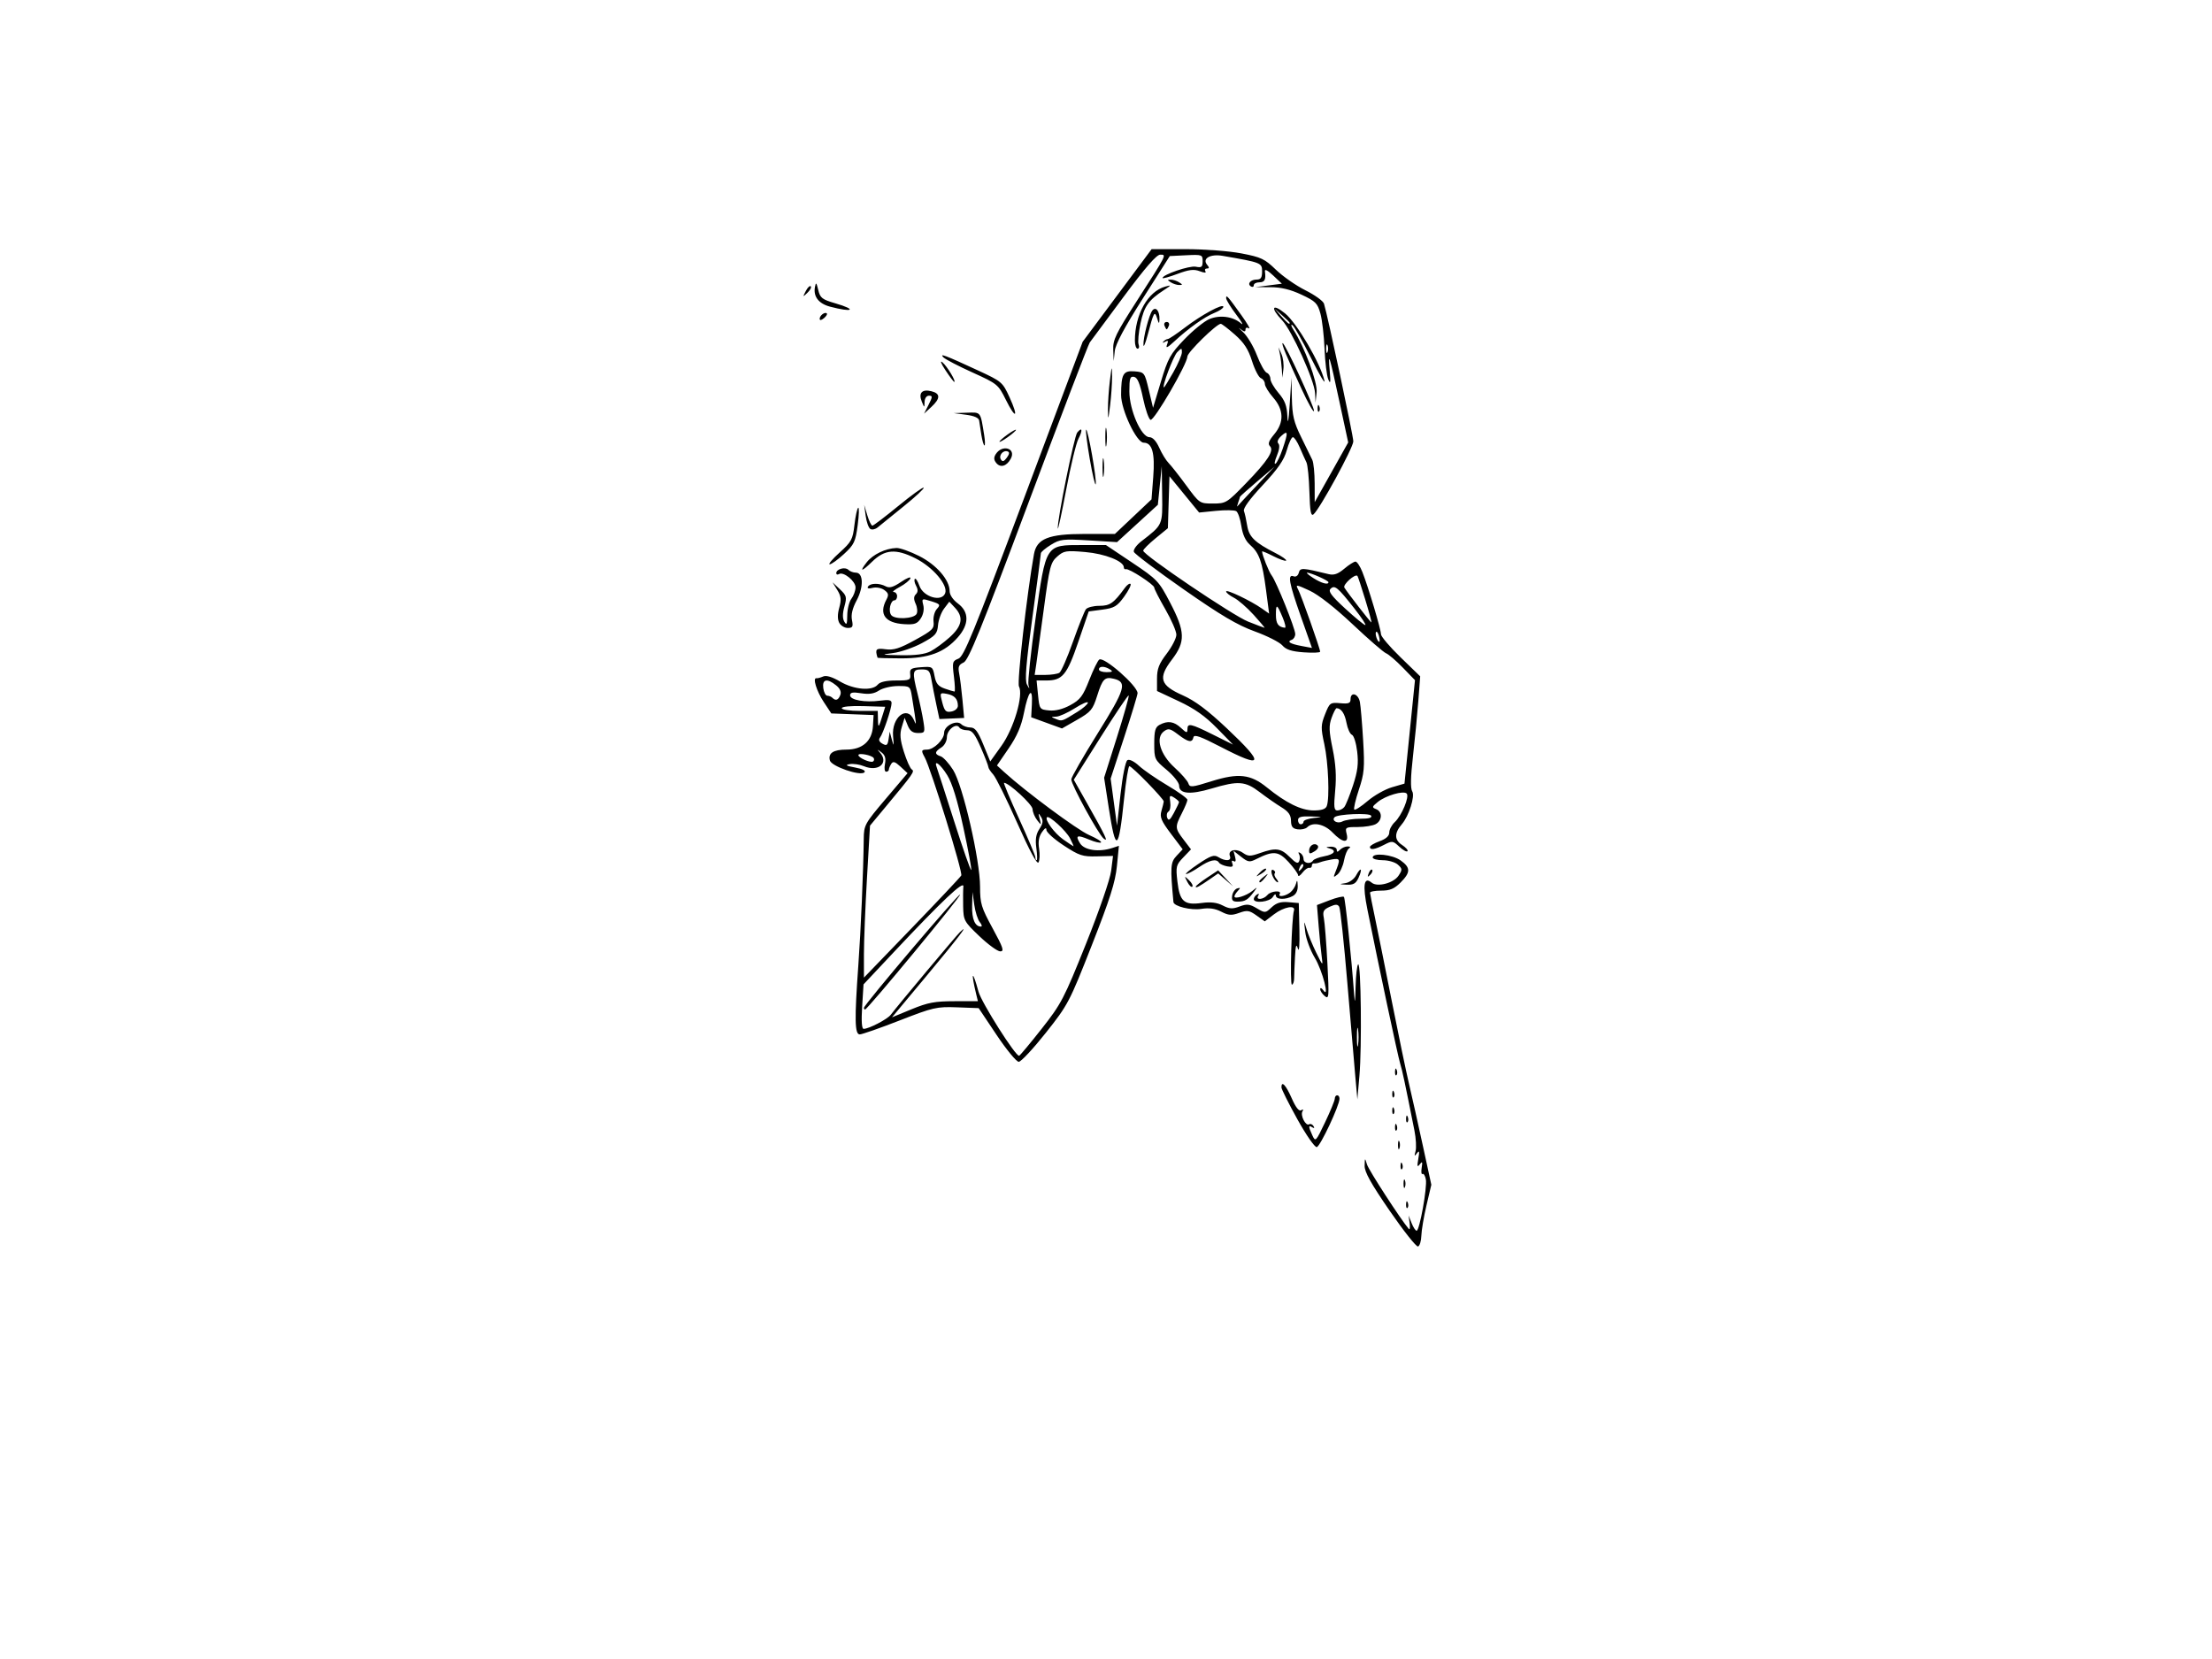 <?xml version="1.0" encoding="UTF-8" standalone="no"?>
<svg
   xmlns:dc="http://purl.org/dc/elements/1.1/"
   xmlns:cc="http://creativecommons.org/ns#"
   xmlns:rdf="http://www.w3.org/1999/02/22-rdf-syntax-ns#"
   xmlns:svg="http://www.w3.org/2000/svg"
   xmlns="http://www.w3.org/2000/svg"
   xmlns:sodipodi="http://sodipodi.sourceforge.net/DTD/sodipodi-0.dtd"
   xmlns:inkscape="http://www.inkscape.org/namespaces/inkscape"
   version="1.1"
   id="svg1131"
   width="800"
   height="600"
   viewBox="0 0 800 600"
   sodipodi:docname="sage grafiti0.3.png.svg"
   inkscape:version="1.0.1 (0767f8302a, 2020-10-17)">
  <defs
     id="defs1135" />
  <sodipodi:namedview
     pagecolor="#ffffff"
     bordercolor="#666666"
     borderopacity="1"
     objecttolerance="10"
     gridtolerance="10"
     guidetolerance="10"
     inkscape:pageopacity="0"
     inkscape:pageshadow="2"
     inkscape:window-width="1853"
     inkscape:window-height="1025"
     id="namedview1133"
     showgrid="false"
     inkscape:zoom="1.0347329"
     inkscape:cx="311.56013"
     inkscape:cy="317.83288"
     inkscape:window-x="67"
     inkscape:window-y="27"
     inkscape:window-maximized="1"
     inkscape:current-layer="g1139" />
  <g
     inkscape:groupmode="layer"
     inkscape:label="Image"
     id="g1139">
    <path
       style="fill:#1fd6d6;fill-opacity:0.905"
       d="m -84.494,484.474 c -0.294,-0.55 0.017,-3.025 0.691,-5.5 0.734,-2.696 1.211,-3.498 1.188,-2 -0.057,3.781 -1.273,8.633 -1.879,7.5 z m -5.922,-8.5 c -2.241,-3.3 -3.85,-6 -3.575,-6 0.275,0 2.334,2.7 4.575,6 2.241,3.3 3.85,6 3.575,6 -0.275,0 -2.334,-2.7 -4.575,-6 z m 8.094,-4 c -0.035,-1.375 0.348,-3.151 0.851,-3.946 1.143,-1.806 -0.597,-5.387 -2.15,-4.427 -0.646,0.399 -0.823,0.227 -0.426,-0.414 0.373,-0.603 -2.428,-5.618 -6.225,-11.143 l -6.903,-10.046 -1.139,-11.262 c -0.627,-6.194 -2.02,-22.062 -3.097,-35.262 -3.662,-44.882 -4.319,-51.5 -5.115,-51.5 -2.181,0 -5.889,2.52 -5.889,4.002 0,4.679 3.19,45.983 4.325,55.998 l 1.303,11.5 -3.391,7.828 c -1.865,4.305 -3.184,8.368 -2.93,9.028 0.253,0.66 -0.592,3.212 -1.878,5.672 -1.286,2.46 -2.34,4.022 -2.342,3.472 -0.002,-0.55 0.828,-2.562 1.844,-4.47 1.497,-2.811 1.6,-3.666 0.544,-4.5 -0.717,-0.566 -3.803,-5.543 -6.859,-11.06 l -5.555,-10.03 1.482,-19.97 c 0.815,-10.983 1.926,-25.547 2.469,-32.365 0.543,-6.817 0.986,-12.81 0.986,-13.316 0,-0.507 -1.238,-0.779 -2.75,-0.605 -1.643,0.189 -2.639,0.85 -2.475,1.641 0.151,0.728 -0.135,1.071 -0.637,0.761 -0.501,-0.31 -1.468,0.107 -2.147,0.926 -1.662,2.003 -3.231,1.875 -6.264,-0.511 -2.833,-2.228 -4.217,-2.602 -3.132,-0.845 0.437,0.708 0.275,0.883 -0.42,0.454 -0.624,-0.385 -2.016,-0.229 -3.093,0.348 -1.508,0.807 -2.724,0.597 -5.278,-0.909 -2.823,-1.665 -3.933,-1.802 -7.437,-0.912 -3.306,0.839 -4.719,0.735 -7.16,-0.528 -2.904,-1.502 -3.058,-1.902 -3.397,-8.84 -0.327,-6.684 -0.16,-7.434 2.079,-9.352 2.327,-1.993 2.231,-5.226 -0.113,-3.777 -0.643,0.397 -0.798,0.206 -0.38,-0.47 0.401,-0.649 -1.04,-2.957 -3.345,-5.356 -4.583,-4.77 -4.569,-4.73 -2.612,-7.371 1.315,-1.775 1.084,-2.305 -2.708,-6.191 -2.281,-2.337 -3.694,-4.25 -3.141,-4.25 0.553,0 2.739,1.776 4.859,3.946 3.837,3.929 3.846,3.958 2.101,6.62 -1.688,2.576 -1.678,2.748 0.264,4.69 l 2.016,2.016 2.594,-5.119 2.594,-5.119 -4.258,-2.628 c -2.342,-1.445 -5.255,-3.253 -6.473,-4.018 -1.218,-0.764 -2.728,-1.39 -3.356,-1.39 -0.628,0 -2.026,-1.125 -3.108,-2.5 -1.082,-1.375 -2.31,-2.5 -2.731,-2.5 -0.42,0 -1.301,4.946 -1.957,10.992 -1.786,16.467 -2.528,17.285 -4.456,4.912 l -1.633,-10.487 4.903,-15.355 4.903,-15.355 -2.676,-3.353 c -2.134,-2.674 -3.396,-3.353 -6.232,-3.353 -3.427,-3e-5 -3.63,0.209 -5.587,5.75 -1.694,4.795 -2.821,6.274 -6.79,8.907 l -4.759,3.157 -4.998,-1.699 -4.998,-1.699 -0.352,-8.458 c -0.299,-7.182 2.727,-34.544 5.087,-46.014 0.91,-4.423 5.12,-6.031 13.856,-5.292 7.105,0.601 8.206,1.029 16.603,6.459 4.946,3.199 8.993,6.275 8.993,6.835 0,0.561 1.8,3.96 4,7.554 5.102,8.336 5.195,11.647 0.5,17.796 -2.51,3.287 -3.5,5.607 -3.5,8.201 0,3.51 0.214,3.718 7.25,7.023 5.314,2.497 9.648,5.686 16.233,11.943 4.941,4.695 8.596,8.537 8.124,8.537 -0.473,0 -5.021,-2.25 -10.107,-5 -5.086,-2.75 -9.529,-5 -9.874,-5 -0.344,0 -0.626,0.923 -0.626,2.051 0,1.946 -0.18,1.913 -3.534,-0.645 -3.032,-2.313 -3.885,-2.536 -6,-1.572 -2.135,0.973 -2.466,1.784 -2.466,6.052 0,4.682 0.247,5.135 4.949,9.072 2.912,2.438 4.735,4.703 4.428,5.503 -0.938,2.445 3.377,2.696 10.185,0.593 10.435,-3.223 13.079,-2.855 20.881,2.904 3.694,2.727 7.58,5.232 8.637,5.567 2.158,0.685 2.411,1.584 0.878,3.117 -0.723,0.723 -0.564,1.439 0.519,2.338 1.293,1.073 1.872,1.014 3.371,-0.342 2.826,-2.557 5.786,-1.956 10.4,2.112 2.339,2.062 3.652,2.982 2.917,2.044 -1.934,-2.47 -0.598,-3.794 3.83,-3.794 4.387,0 9.006,-1.483 9.006,-2.892 0,-0.518 -1.207,-1.344 -2.682,-1.835 l -2.682,-0.894 3.659,-2.791 c 4.174,-3.184 11.462,-5.231 13.032,-3.661 1.324,1.324 -0.808,8.554 -3.24,10.986 -3.199,3.199 -3.149,6.665 0.133,9.091 3.557,2.63 3.566,6.844 0.025,11.641 -2.537,3.436 -8.521,5.023 -11.182,2.966 -1.125,-0.87 -1.317,-0.785 -0.882,0.389 0.306,0.825 1.148,4.824 1.872,8.887 l 1.316,7.387 2.31,-2.887 c 2.958,-3.697 2.986,-7.64 0.07,-9.845 -2.243,-1.696 -2.242,-1.697 0.25,-0.259 3.525,2.035 3.75,6.045 0.572,10.211 -1.415,1.855 -2.572,4.093 -2.572,4.973 0,1.742 6.11,31.638 15.335,75.033 2.818,13.254 3.053,15.524 2.019,19.5 -0.643,2.475 -1.497,7.112 -1.897,10.305 -0.536,4.28 -1.083,5.669 -2.082,5.285 -0.867,-0.333 -1.57,0.458 -1.952,2.195 -0.963,4.376 -1.261,4.872 -1.328,2.215 z m -16.118,-7.535 c -1.716,-2.494 -2.898,-5.082 -2.627,-5.75 0.359,-0.887 0.514,-0.858 0.572,0.104 0.043,0.726 1.451,3.313 3.127,5.75 1.676,2.437 2.823,4.43 2.548,4.43 -0.275,0 -1.904,-2.041 -3.62,-4.535 z m -3.666,-14.965 c 0.006,-3.3 0.192,-4.529 0.415,-2.732 0.223,1.797 0.218,4.497 -0.01,6 -0.228,1.503 -0.41,0.032 -0.405,-3.268 z m -20.646,-4.25 c -1.24,-2.725 -1.3,-3.203 -0.219,-1.75 0.818,1.1 1.953,2.544 2.521,3.208 1.244,1.453 1.324,2.292 0.219,2.292 -0.448,0 -1.583,-1.688 -2.521,-3.75 z m 19.636,-8.25 c 0,-3.025 0.187,-4.263 0.417,-2.75 0.229,1.512 0.229,3.987 0,5.5 -0.229,1.512 -0.417,0.275 -0.417,-2.75 z m -23.3,2 c -0.589,-1.1 -0.845,-2 -0.57,-2 0.275,0 0.982,0.9 1.57,2 0.589,1.1 0.845,2 0.57,2 -0.275,0 -0.982,-0.9 -1.57,-2 z m -4.616,-8.442 c -0.304,-0.793 -0.377,-2.255 -0.162,-3.25 0.245,-1.129 0.587,-0.588 0.911,1.442 0.545,3.406 0.191,4.259 -0.75,1.808 z m 26.888,-3.558 c 0,-2.475 0.195,-3.487 0.433,-2.25 0.238,1.238 0.238,3.263 0,4.5 -0.238,1.238 -0.433,0.225 -0.433,-2.25 z m -25.944,-9.5 c 0.004,-3.85 0.185,-5.302 0.402,-3.228 0.216,2.075 0.213,5.225 -0.008,7 -0.221,1.775 -0.398,0.078 -0.394,-3.772 z m -104.681,-8.5 -6.658,-10 h -9.527 c -6.243,0 -10.775,0.522 -13.148,1.513 -1.992,0.832 -3.805,1.33 -4.029,1.106 -0.224,-0.224 1.533,-1.148 3.905,-2.054 3.169,-1.21 6.83,-1.57 13.811,-1.356 l 9.499,0.291 6.571,9.688 6.571,9.688 7.301,-9.438 c 4.015,-5.191 7.496,-9.438 7.735,-9.438 0.239,0 -0.153,0.814 -0.872,1.809 -2.534,3.508 -14.059,18.191 -14.279,18.191 -0.122,0 -3.219,-4.5 -6.881,-10 z m 129.511,6 c 0,-1.375 0.227,-1.938 0.504,-1.25 0.277,0.688 0.277,1.812 0,2.5 -0.277,0.688 -0.504,0.125 -0.504,-1.25 z m -179.969,-12.143 0.189,-6.357 0.359,5.694 0.359,5.694 4.593,-1.969 c 2.526,-1.083 4.773,-1.789 4.993,-1.569 0.339,0.339 -1.811,1.335 -9.433,4.367 -0.932,0.371 -1.202,-1.119 -1.061,-5.86 z m 156.121,0.643 c 0.006,-3.3 0.192,-4.529 0.415,-2.732 0.223,1.797 0.218,4.497 -0.01,6 -0.228,1.503 -0.41,0.032 -0.405,-3.268 z m 22.99,-1.5 c 0,-3.025 0.187,-4.263 0.417,-2.75 0.229,1.512 0.229,3.987 0,5.5 -0.229,1.512 -0.417,0.275 -0.417,-2.75 z m -166.3,1 c 0.825,-0.533 1.95,-0.969 2.5,-0.969 0.55,0 0.325,0.436 -0.5,0.969 -0.825,0.533 -1.95,0.969 -2.5,0.969 -0.55,0 -0.325,-0.436 0.5,-0.969 z m 42.647,-11 -6.658,-10 -9.244,0.036 c -8.85,0.034 -9.799,0.264 -22.244,5.385 -7.15,2.942 -13.122,5.241 -13.271,5.11 -0.375,-0.33 1.505,-39.373 2.889,-60 1.273,-18.973 0.309,-16.511 11.585,-29.609 l 4.203,-4.882 -1.953,-5.676 c -2.286,-6.644 -2.487,-11.25 -0.605,-13.825 1.571,-2.149 3.652,-1.283 3.652,1.521 0,1.274 0.687,1.941 2,1.941 2.43,0 2.457,0.822 -0.397,-12.25 l -2.347,-10.75 2.872,-0.15 c 1.58,-0.083 3.418,-0.195 4.085,-0.25 0.667,-0.055 1.527,1.475 1.912,3.4 3.272,16.369 2.604,14.869 6.539,14.675 l 3.554,-0.175 -0.607,-5 c -0.334,-2.75 -0.874,-7.025 -1.201,-9.5 -0.525,-3.978 -0.337,-4.616 1.622,-5.5 1.806,-0.815 6.153,-11.503 23.49,-57.755 l 21.274,-56.755 12.329,-16.495 c 11.715,-15.674 12.504,-16.501 15.852,-16.625 8.437,-0.311 21.091,0.298 28.02,1.348 6.933,1.051 7.878,1.497 12.566,5.93 2.788,2.637 7.617,5.961 10.732,7.387 6.641,3.04 5.599,0.369 12.597,32.312 l 4.895,22.346 -8.515,15.404 c -4.683,8.472 -8.798,15.404 -9.144,15.404 -0.346,3e-4 -0.471,-6.126 -0.278,-13.613 0.292,-11.317 0.057,-14.265 -1.39,-17.473 -0.957,-2.123 -2.066,-3.658 -2.464,-3.413 -0.398,0.246 -1.301,2.596 -2.007,5.223 -0.706,2.627 -2.357,5.94 -3.668,7.363 -1.311,1.423 -2.129,3.252 -1.817,4.065 0.312,0.813 0.099,2.574 -0.474,3.913 -0.91,2.128 -0.966,1.993 -0.444,-1.065 l 0.597,-3.5 -5.202,5.122 c -5.028,4.951 -5.179,5.259 -4.506,9.241 l 0.696,4.12 3.414,-4.086 c 1.877,-2.247 3.414,-3.777 3.414,-3.4 0,0.377 -1.583,2.535 -3.517,4.794 -1.934,2.26 -3.368,4.581 -3.187,5.159 0.44,1.401 15.407,10.345 19.204,11.476 1.65,0.491 2.438,0.934 1.75,0.984 -2.452,0.177 -1.183,2.045 3.092,4.55 4.206,2.465 4.448,2.493 7.75,0.899 1.875,-0.905 4.427,-2.565 5.671,-3.689 1.389,-1.254 2.61,-1.682 3.16,-1.107 0.493,0.515 2.564,6.337 4.601,12.937 2.038,6.6 4.158,12.562 4.713,13.25 0.554,0.688 0.686,1.25 0.292,1.25 -0.394,0 -5.286,-4.338 -10.872,-9.639 -7.318,-6.945 -11.933,-10.455 -16.514,-12.559 -3.497,-1.606 -6.571,-2.707 -6.831,-2.447 -0.26,0.26 0.067,1.482 0.727,2.715 1.7,3.177 8.029,22.196 7.546,22.679 -0.976,0.976 -9.584,-1.077 -9.584,-2.285 0,-0.733 -4.287,-2.952 -9.75,-5.046 -7.752,-2.972 -13.233,-6.176 -26.75,-15.639 -9.35,-6.546 -17.093,-12.212 -17.207,-12.59 -0.114,-0.379 2.024,-2.449 4.75,-4.602 l 4.957,-3.914 v -11.477 -11.477 l 6.131,8.055 6.131,8.055 5.619,-0.513 c 3.946,-0.361 6.065,-1.09 7.119,-2.449 0.825,-1.065 3.907,-4.283 6.849,-7.151 6.257,-6.1 10.202,-12.715 7.583,-12.715 -1.267,0 -1.058,-0.655 0.98,-3.077 3.729,-4.431 3.582,-10.337 -0.37,-14.961 -1.628,-1.904 -2.978,-4.202 -3,-5.105 -0.022,-0.904 -0.684,-1.89 -1.471,-2.192 -0.787,-0.302 -2.231,-3.087 -3.208,-6.188 -1.393,-4.42 -2.79,-6.487 -6.458,-9.558 -2.574,-2.155 -5.232,-3.919 -5.906,-3.919 -1.916,0 -12.997,10.016 -12.997,11.748 0,1.43 -7.261,15.542 -10.901,21.186 -1.536,2.381 -1.602,2.264 -3.084,-5.5 -1.402,-7.344 -1.708,-7.956 -4.12,-8.236 -2.478,-0.288 -2.633,-0.027 -3.189,5.356 -0.515,4.988 -0.21,6.416 2.569,12.052 2.092,4.242 3.746,6.394 4.913,6.394 3.353,0 4.6,4.707 3.708,14 l -0.815,8.5 -6.745,6.25 -6.745,6.25 -11.046,0.004 c -14.961,0.005 -16.893,1.122 -18.461,10.669 -3.229,19.656 -5.63,41.39 -4.746,42.969 1.834,3.277 -2.101,16.177 -7.074,23.196 -2.47,3.485 -4.102,6.685 -3.628,7.109 0.475,0.425 6.713,5.389 13.863,11.032 8.809,6.952 13.793,11.642 15.458,14.546 2.044,3.565 3.1,4.389 6.268,4.896 2.095,0.335 4.992,0.312 6.437,-0.05 l 2.628,-0.66 -0.7,6.395 c -0.7,6.389 -1.629,9.096 -12.147,35.395 -3.08,7.7 -5.639,14.543 -5.688,15.206 -0.049,0.663 -0.494,0.956 -0.989,0.65 -0.495,-0.306 -0.777,0.051 -0.626,0.794 0.351,1.727 -1.082,7.242 -1.717,6.607 -0.264,-0.264 -0.028,-1.667 0.524,-3.118 0.552,-1.451 0.823,-2.639 0.603,-2.639 -0.22,0 -3.432,3.825 -7.137,8.5 -3.705,4.675 -7.045,8.5 -7.422,8.5 -0.377,0 -3.682,-4.5 -7.344,-10 z m -2.724,-36.75 c -1.773,-3.163 -3.606,-6.178 -4.073,-6.7 -0.467,-0.522 -0.85,-4.041 -0.85,-7.818 0,-9.147 -6.23,-37.631 -9.39,-42.93 -1.305,-2.189 -3.787,-4.84 -5.516,-5.891 -3.638,-2.212 -4.758,-2.434 -3.338,-0.661 0.551,0.688 3.981,10.311 7.622,21.386 6.162,18.741 6.62,20.751 6.607,29 l -0.014,8.864 5.764,5.211 c 3.17,2.866 5.909,5.229 6.087,5.25 0.178,0.021 -1.127,-2.549 -2.9,-5.711 z m 105.914,-117.327 c -2.283,-5.732 -4.577,-10.873 -5.097,-11.423 -0.912,-0.964 -0.832,0.108 0.868,11.623 l 0.609,4.123 -4.539,-3.123 c -5.972,-4.109 -6.865,-3.95 -2.625,0.467 2.884,3.004 13.889,9.734 14.69,8.984 0.134,-0.126 -1.624,-4.919 -3.907,-10.651 z m -157.642,155.577 c 0.02,-1.65 0.244,-2.204 0.498,-1.231 0.254,0.973 0.237,2.323 -0.037,3 -0.274,0.677 -0.481,-0.119 -0.461,-1.769 z m 72.836,2 c 0,-0.55 0.436,-1.675 0.969,-2.5 0.533,-0.825 0.969,-1.05 0.969,-0.5 0,0.55 -0.436,1.675 -0.969,2.5 -0.533,0.825 -0.969,1.05 -0.969,0.5 z m 104.269,-4.5 c 0,-3.025 0.187,-4.263 0.417,-2.75 0.229,1.512 0.229,3.987 0,5.5 -0.229,1.512 -0.417,0.275 -0.417,-2.75 z m -21,-4 c 0,-3.025 0.187,-4.263 0.417,-2.75 0.229,1.512 0.229,3.987 0,5.5 -0.229,1.512 -0.417,0.275 -0.417,-2.75 z m -155.963,-4 c 0,-4.125 0.177,-5.812 0.392,-3.75 0.216,2.062 0.216,5.438 0,7.5 -0.216,2.062 -0.392,0.375 -0.392,-3.75 z m 175.963,-4 c 0,-3.025 0.187,-4.263 0.417,-2.75 0.229,1.512 0.229,3.987 0,5.5 -0.229,1.512 -0.417,0.275 -0.417,-2.75 z m -19.014,-5.5 c 0.008,-2.75 0.202,-3.756 0.432,-2.236 0.23,1.52 0.224,3.77 -0.014,5 -0.237,1.23 -0.425,-0.014 -0.418,-2.764 z m 18.014,-5.5 c 0,-3.025 0.187,-4.263 0.417,-2.75 0.229,1.512 0.229,3.987 0,5.5 -0.229,1.512 -0.417,0.275 -0.417,-2.75 z m -173.926,-6.5 c 0.002,-6.05 0.167,-8.396 0.366,-5.213 0.199,3.183 0.197,8.133 -0.004,11 -0.201,2.867 -0.364,0.263 -0.362,-5.787 z m 140.711,3.423 c -1.328,-1.106 -3.016,-1.766 -3.75,-1.467 -3.666,1.493 -4.535,1.498 -1.962,0.011 2.735,-1.58 3.011,-1.559 5.71,0.436 3.597,2.659 4.066,2.632 6.917,-0.403 1.624,-1.729 3.297,-2.451 5.424,-2.34 l 3.076,0.16 -3.127,0.394 c -1.72,0.217 -4.161,1.495 -5.424,2.84 -2.762,2.94 -3.714,2.991 -6.864,0.369 z m 16.073,0.077 c 0,-1.375 0.227,-1.938 0.504,-1.25 0.277,0.688 0.277,1.812 0,2.5 -0.277,0.688 -0.504,0.125 -0.504,-1.25 z m -27.651,-0.989 c -0.35,-0.567 0.051,-0.735 0.941,-0.393 1.732,0.665 2.049,1.382 0.611,1.382 -0.518,0 -1.216,-0.445 -1.552,-0.989 z m -14.257,-1.232 c -1.238,-0.597 -2.25,-1.477 -2.25,-1.955 0,-0.479 1.077,-0.164 2.394,0.698 1.477,0.968 3.488,1.354 5.25,1.008 2.311,-0.454 2.474,-0.381 0.856,0.384 -2.565,1.212 -3.499,1.192 -6.25,-0.135 z m -2.092,-5.78 c 0,-1.375 0.227,-1.938 0.504,-1.25 0.277,0.688 0.277,1.812 0,2.5 -0.277,0.688 -0.504,0.125 -0.504,-1.25 z m -1.079,-4.583 c 0.048,-1.165 0.285,-1.402 0.604,-0.604 0.289,0.722 0.253,1.584 -0.079,1.917 -0.332,0.332 -0.569,-0.258 -0.525,-1.312 z m -0.079,-3.095 c 0,-0.556 1.012,-1.869 2.25,-2.917 l 2.25,-1.905 -1.989,2.5 c -1.094,1.375 -2.107,2.688 -2.25,2.917 -0.143,0.229 -0.261,-0.039 -0.261,-0.595 z m -110.801,-7.449 c -0.162,-6.231 0.122,-7.879 1.551,-9 1.536,-1.204 1.603,-1.183 0.548,0.172 -0.661,0.85 -1.359,4.9 -1.551,9 l -0.349,7.455 z m 109.198,-7.419 c -2.196,-2.879 -2.46,-3.773 -1.404,-4.75 1.022,-0.946 1.143,-0.927 0.568,0.089 -0.43,0.759 0.357,2.722 1.904,4.75 1.45,1.901 2.412,3.457 2.137,3.457 -0.275,0 -1.717,-1.596 -3.205,-3.546 z m -0.127,-6.981 c 0.424,-0.466 -0.926,-2.64 -3,-4.832 -3.068,-3.242 -3.224,-3.573 -0.839,-1.776 4.246,3.199 5.926,5.81 4.329,6.73 -0.693,0.399 -0.914,0.345 -0.49,-0.121 z m -9.865,-12.723 -1.905,-2.25 2.25,1.905 c 1.238,1.048 2.25,2.06 2.25,2.25 0,0.8 -0.805,0.209 -2.595,-1.905 z m -102.637,-1.475 c 1.797,-0.223 4.497,-0.218 6,0.01 1.503,0.228 0.032,0.41 -3.268,0.405 -3.3,-0.006 -4.529,-0.192 -2.732,-0.415 z m -8.018,-0.965 c -2.007,-0.524 -2.281,-1.864 -0.595,-2.906 0.682,-0.422 0.884,-0.276 0.494,0.356 -0.372,0.602 0.543,1.508 2.095,2.076 2.749,1.004 1.327,1.343 -1.994,0.475 z m 184.511,-7.716 c 0.32,-5.183 -0.051,-10.894 -1.03,-15.878 -1.288,-6.557 -1.323,-8.409 -0.22,-11.75 1.983,-6.01 6.278,-5.274 7.508,1.286 1.064,5.671 2.025,4.491 1.631,-2.001 -0.619,-10.202 0.648,-5.123 1.862,7.46 1.162,12.052 1.143,12.313 -1.464,20.142 -2.451,7.361 -2.863,7.965 -5.715,8.384 l -3.073,0.451 z m -166.16,5.701 c 0.728,-1.212 1.539,-1.989 1.802,-1.726 0.263,0.263 -0.333,1.255 -1.324,2.205 -1.722,1.649 -1.743,1.628 -0.478,-0.478 z m -6,-5 c 0.728,-1.212 1.539,-1.989 1.802,-1.726 0.263,0.263 -0.333,1.255 -1.324,2.205 -1.722,1.649 -1.743,1.628 -0.478,-0.478 z m 1.979,-4.879 c 0.048,-1.165 0.285,-1.402 0.604,-0.604 0.289,0.722 0.253,1.584 -0.079,1.917 -0.332,0.332 -0.569,-0.258 -0.525,-1.312 z m 13.309,-4.948 c -0.912,-1.392 -1.477,-2.713 -1.254,-2.935 0.222,-0.222 1.162,0.917 2.089,2.531 2.064,3.596 1.451,3.892 -0.835,0.404 z m -20.388,-0.276 -4.5,-1.693 4.5,-0.323 c 2.475,-0.178 6.201,0.236 8.28,0.92 2.805,0.923 4.071,0.953 4.908,0.116 1.431,-1.431 -0.644,-4.212 -3.143,-4.212 -0.941,0 -2.026,-0.315 -2.41,-0.699 -0.385,-0.385 -2.808,-0.57 -5.385,-0.411 -3.25,0.2 -5.096,0.874 -6.024,2.199 -1.647,2.351 -3.543,2.44 -5.353,0.25 -1.256,-1.519 -1.182,-1.542 0.869,-0.265 2.019,1.257 2.393,1.18 3.765,-0.78 1.032,-1.474 3.052,-2.396 6.259,-2.857 2.604,-0.375 5.555,-1.401 6.559,-2.281 1.391,-1.22 1.747,-1.271 1.5,-0.216 -0.182,0.779 0.729,1.651 2.086,1.996 3.522,0.895 6.834,5.659 5.458,7.851 -1.509,2.403 -11.442,2.636 -17.368,0.407 z m -7.5,-10.261 c -1.65,-1.057 -3.843,-1.924 -4.872,-1.927 -1.64,-0.005 -1.702,0.212 -0.5,1.745 1.242,1.584 1.207,1.62 -0.367,0.387 -0.956,-0.75 -1.464,-1.808 -1.129,-2.351 0.782,-1.266 6.26,-0.187 8.302,1.635 0.861,0.768 2.691,1.602 4.066,1.852 l 2.5,0.455 -2.5,0.063 c -1.375,0.035 -3.85,-0.802 -5.5,-1.859 z m 18.5,-0.245 c 0,-0.307 0.437,-1.708 0.972,-3.114 1.717,-4.515 0.479,-5.574 -6.52,-5.574 -3.821,0 -6.626,-0.472 -7.07,-1.191 -0.405,-0.655 -0.206,-1.368 0.441,-1.583 0.647,-0.216 1.184,-1.142 1.192,-2.059 0.012,-1.352 0.182,-1.403 0.899,-0.271 0.619,0.978 3.163,1.427 8.495,1.5 5.274,0.072 7.476,0.456 7.172,1.25 -0.241,0.63 -0.994,2.998 -1.672,5.262 -1.025,3.42 -3.909,7.685 -3.909,5.78 z m -13.297,-21.48 c -2.037,-2.086 -3.703,-4.058 -3.703,-4.382 0,-0.325 1.747,1.157 3.882,3.292 3.462,3.462 4.409,3.879 8.75,3.851 2.685,-0.018 5.738,-0.69 6.809,-1.5 1.154,-0.873 3.79,-1.397 6.5,-1.293 l 4.559,0.175 -4.425,0.391 c -2.434,0.215 -5.347,1.037 -6.473,1.825 -1.126,0.789 -4.331,1.434 -7.122,1.434 -4.556,0 -5.453,-0.387 -8.777,-3.792 z m -7.065,1.292 c 0.317,-0.825 1.033,-1.5 1.591,-1.5 0.585,0 0.488,0.635 -0.229,1.5 -0.685,0.825 -1.401,1.5 -1.591,1.5 -0.19,0 -0.087,-0.675 0.229,-1.5 z m 45.229,-0.744 c 0.752,-0.959 1.152,-2.872 0.889,-4.25 -0.263,-1.378 -0.091,-2.506 0.382,-2.506 1.594,0 0.878,5.742 -0.889,7.128 -1.585,1.243 -1.621,1.208 -0.382,-0.372 z m -40.789,-8.339 c 0.048,-1.165 0.285,-1.402 0.604,-0.604 0.289,0.722 0.253,1.584 -0.079,1.917 -0.332,0.332 -0.569,-0.258 -0.525,-1.312 z m 16.212,-0.308 c 0.115,-0.355 -2.852,-3.563 -6.594,-7.127 -6.72,-6.402 -6.789,-6.522 -5.648,-9.744 0.636,-1.794 0.875,-3.993 0.533,-4.886 -0.574,-1.496 -0.765,-1.495 -2.431,0.013 -2.573,2.329 -2.747,2.133 -2.327,-2.614 l 0.377,-4.25 -4.534,4.393 -4.534,4.393 2.184,1.913 2.184,1.913 -2.194,-1.062 c -1.207,-0.584 -2.424,-1.433 -2.704,-1.886 -0.28,-0.453 1.945,-3.248 4.944,-6.21 3,-2.962 5.454,-5.972 5.454,-6.687 0,-0.716 1.965,-3.206 4.367,-5.534 3.97,-3.848 4.429,-4.802 5.05,-10.483 0.375,-3.438 1.084,-6.25 1.575,-6.25 0.491,0 1.481,2.01 2.2,4.467 l 1.308,4.467 9.756,-7.967 c 5.366,-4.382 9.978,-7.967 10.25,-7.967 1.264,0 0.287,6.485 -1.506,10 -2.455,4.813 -2.504,5.994 -0.25,6.022 0.963,0.012 2.875,0.966 4.25,2.119 l 2.5,2.096 -2.592,-1.538 c -4.078,-2.42 -13.958,-1.144 -21.908,2.831 -8.046,4.023 -10.82,6.777 -9.016,8.951 0.693,0.835 1.88,1.519 2.638,1.519 1.886,0 1.782,5.317 -0.177,9.106 -0.884,1.71 -1.423,4.772 -1.25,7.099 0.403,5.417 5.507,9.782 12.336,10.552 3.909,0.441 5.817,-0.022 11.575,-2.808 6.648,-3.216 6.894,-3.465 6.894,-6.968 0,-2.504 0.719,-4.308 2.314,-5.807 2.806,-2.637 2.844,-2.639 5.533,-0.307 4.524,3.924 1.826,10.511 -6.588,16.085 -4.558,3.019 -5.106,3.132 -14.457,2.97 -5.346,-0.092 -9.626,-0.458 -9.511,-0.813 z m -21.291,-6.668 c 0,-0.857 0.457,-1.276 1.016,-0.931 0.559,0.345 0.757,1.047 0.441,1.559 -0.857,1.387 -1.457,1.128 -1.457,-0.628 z m 1.158,-6.441 c 0,-1.375 0.227,-1.938 0.504,-1.25 0.277,0.688 0.277,1.812 0,2.5 -0.277,0.688 -0.504,0.125 -0.504,-1.25 z m 50.842,-9.937 c 0,-1.769 0.424,-2.919 0.956,-2.59 0.526,0.325 0.703,1.252 0.393,2.059 -0.31,0.807 -0.326,1.468 -0.037,1.468 0.29,0 1.284,-2.279 2.209,-5.065 0.925,-2.786 1.86,-4.887 2.077,-4.67 0.715,0.715 -2.713,9.584 -4.172,10.795 -1.185,0.984 -1.427,0.645 -1.427,-1.997 z m -2.513,-18.519 c -2.534,-8.581 -3.071,-9.552 -5.802,-10.505 -1.655,-0.577 -2.726,-1.333 -2.38,-1.679 0.347,-0.347 1.894,-0.106 3.44,0.534 2.433,1.008 3.123,2.3 5.151,9.649 1.288,4.667 2.766,8.748 3.286,9.069 0.519,0.321 1.74,-0.136 2.713,-1.016 1.907,-1.726 3.115,-1.21 3.091,1.321 -0.013,1.356 -0.148,1.374 -0.939,0.123 -0.797,-1.26 -1.183,-1.225 -2.813,0.25 -1.039,0.941 -2.129,1.71 -2.421,1.71 -0.292,0 -1.788,-4.255 -3.324,-9.455 z m 123.708,-3.736 0.196,-11.309 0.609,10.5 c 0.335,5.775 0.697,10.024 0.804,9.441 0.108,-0.582 0.893,-1.932 1.744,-3 1.399,-1.754 1.4,-1.633 0.007,1.245 -2.956,6.112 -3.563,4.869 -3.36,-6.878 z m -125.959,6.431 c -1.168,-2.491 -1.14,-2.571 0.366,-1.066 0.896,0.896 1.465,2.109 1.263,2.695 -0.201,0.586 -0.935,-0.147 -1.629,-1.629 z m 132.261,-6.236 c 0.852,-1.648 2.845,-5.194 4.429,-7.881 1.584,-2.686 3.096,-5.726 3.36,-6.754 0.368,-1.432 0.507,-1.49 0.596,-0.25 0.109,1.515 -8.602,17.881 -9.516,17.881 -0.23,0 0.278,-1.348 1.13,-2.996 z m -9.544,-16.089 c -0.614,-1.147 -0.928,-2.274 -0.698,-2.504 0.23,-0.23 0.932,0.708 1.56,2.086 1.378,3.025 0.707,3.35 -0.862,0.419 z m -152.734,-2.094 c -1.651,-1.651 -1.535,-3.926 0.336,-6.598 1.951,-2.786 3.061,-2.805 4.522,-0.076 0.94,1.757 0.844,2.317 -0.529,3.085 -0.923,0.516 -2,1.81 -2.393,2.874 -0.563,1.523 -0.976,1.675 -1.936,0.715 z m 4.1,-6.427 c -0.294,-0.766 -0.921,-1.394 -1.393,-1.394 -1.14,0 -2.928,3.426 -2.928,5.609 0,1.505 0.328,1.432 2.428,-0.541 1.335,-1.254 2.187,-2.908 1.893,-3.674 z m 40.679,6.821 c 0,-0.432 0.867,-0.786 1.927,-0.786 1.06,0 1.708,0.354 1.441,0.786 -0.267,0.432 -1.134,0.786 -1.927,0.786 -0.793,0 -1.441,-0.354 -1.441,-0.786 z m -4.315,-6.084 -2.815,-1.856 3.424,-2.02 c 3.378,-1.993 3.414,-2.086 2.625,-6.887 -0.44,-2.677 -0.826,-5.691 -0.859,-6.699 -0.053,-1.629 -0.836,-1.795 -7.062,-1.5 -3.851,0.183 -7.001,-0.005 -7,-0.418 10e-4,-0.412 0.844,-0.75 1.873,-0.75 1.491,0 2.006,-1.019 2.537,-5.017 0.601,-4.529 0.366,-5.452 -2.419,-9.5 -1.697,-2.466 -2.676,-4.483 -2.176,-4.483 0.5,0 5.584,2.193 11.298,4.873 10.233,4.8 10.431,4.958 13.139,10.522 2.585,5.31 3.669,11.603 2,11.606 -0.412,6.7e-4 -2.071,1.137 -3.685,2.525 -1.614,1.388 -4.85,3.736 -7.192,5.217 l -4.257,2.693 2.692,1.775 c 1.48,0.976 2.242,1.775 1.692,1.775 -0.55,0 -2.267,-0.835 -3.815,-1.856 z m 7.414,-0.447 c -1.149,-2.148 -1.11,-2.83 0.281,-4.816 1.9,-2.712 2.196,-1.77 0.37,1.176 -1.016,1.64 -0.993,2.177 0.122,2.871 0.755,0.47 1.191,1.398 0.969,2.063 -0.227,0.681 -0.988,0.116 -1.742,-1.293 z m -22.792,-17.564 c -0.849,-1.359 -0.675,-2.296 0.778,-4.185 1.029,-1.339 1.881,-2.742 1.893,-3.117 0.044,-1.366 -3.901,-1.882 -5.717,-0.748 -1.519,0.949 -2.828,0.676 -7.063,-1.469 -2.859,-1.449 -5.198,-2.859 -5.198,-3.134 0,-0.275 2.232,0.631 4.96,2.014 4.091,2.073 5.383,2.321 7.374,1.414 1.769,-0.806 2.981,-0.796 4.54,0.038 2.637,1.411 2.651,2.132 0.103,5.37 -1.845,2.345 -1.878,2.654 -0.372,3.496 0.908,0.508 1.234,1.182 0.723,1.498 -0.511,0.316 -1.42,-0.214 -2.022,-1.177 z m 2.577,-12.87 c -1.937,-2.062 -5.455,-6.225 -7.818,-9.25 -4.614,-5.906 -1.828,-3.076 6.744,6.851 5.906,6.84 6.508,8.183 1.075,2.399 z m -25.884,-3.75 c -5.6,-2.932 -7.5,-3.41 -13.727,-3.451 -6.631,-0.044 -7.362,0.157 -8.865,2.451 -2.035,3.106 -3.445,3.213 -3.292,0.25 0.09,-1.745 0.22,-1.85 0.58,-0.467 0.409,1.572 0.7,1.483 2.457,-0.75 1.791,-2.277 2.696,-2.533 8.945,-2.533 5.96,0 7.948,0.501 13.927,3.513 3.836,1.932 6.975,3.732 6.975,4 0,0.674 0.237,0.776 -7,-3.013 z m -26.921,-5.083 c 0.048,-1.165 0.285,-1.402 0.604,-0.604 0.289,0.722 0.253,1.584 -0.079,1.917 -0.332,0.332 -0.569,-0.258 -0.525,-1.312 z m -1.079,-3.095 c 0,-0.556 1.012,-1.869 2.25,-2.917 l 2.25,-1.905 -1.989,2.5 c -1.094,1.375 -2.107,2.688 -2.25,2.917 -0.143,0.229 -0.261,-0.039 -0.261,-0.595 z m 33.5,-4.322 c -1.261,-0.542 -1.445,-0.859 -0.5,-0.859 0.825,0 2.4,0.387 3.5,0.859 1.261,0.542 1.445,0.859 0.5,0.859 -0.825,0 -2.4,-0.387 -3.5,-0.859 z m -26.5,-0.969 c 0,-0.533 -0.787,-0.721 -1.75,-0.418 -1.508,0.474 -1.484,0.333 0.175,-1.019 1.75,-1.427 1.818,-2.032 0.747,-6.67 -1.05,-4.549 -0.975,-5.358 0.693,-7.478 2.157,-2.743 3.136,-2.247 3.136,1.59 0,2.448 0.588,2.878 6.25,4.573 l 6.25,1.872 -4.498,0.33 c -4.977,0.365 -7.51,2.097 -8.431,5.764 -0.585,2.331 -2.571,3.457 -2.571,1.458 z m 20.683,-0.682 c -0.358,-0.358 -3.47,-0.971 -6.917,-1.363 -6.194,-0.704 -6.209,-0.713 -1.266,-0.773 4.449,-0.054 14.347,2.522 10.417,2.711 -0.871,0.042 -1.876,-0.217 -2.234,-0.575 z m -15.87,-1.032 c 0.722,-0.289 1.584,-0.253 1.917,0.079 0.332,0.332 -0.258,0.569 -1.312,0.525 -1.165,-0.048 -1.402,-0.285 -0.604,-0.604 z"
       id="path1706" />
    <path
       style="fill:#000000"
       d="m 502.599,437.893 c -6.785,-9.854 -9.125,-14.059 -9.062,-16.284 0.084,-2.966 0.093,-2.971 0.858,-0.453 0.621,2.046 12.232,19.95 15.096,23.279 0.391,0.454 0.539,-0.446 0.33,-2 l -0.38,-2.826 1.088,2.75 c 0.598,1.512 1.415,2.75 1.814,2.75 1.057,0 3.885,-15.714 3.341,-18.561 -0.254,-1.329 -0.795,-2.21 -1.203,-1.958 -0.408,0.252 -0.546,-0.766 -0.307,-2.262 0.351,-2.2 0.216,-2.433 -0.705,-1.22 -0.893,1.176 -1.005,0.743 -0.518,-2 0.484,-2.725 0.372,-3.168 -0.505,-2 -0.912,1.215 -1.005,1.07 -0.491,-0.758 0.349,-1.242 0.166,-4.617 -0.408,-7.5 -3.531,-17.738 -4.342,-21.546 -5.165,-24.242 -0.843,-2.763 -7.723,-35.109 -11.85,-55.718 -1.785,-8.913 -1.275,-12.018 1.584,-9.645 2.036,1.69 7.925,0.138 9.688,-2.554 1.416,-2.161 1.396,-2.5 -0.231,-3.973 -0.979,-0.886 -3.432,-1.61 -5.451,-1.61 -2.019,0 -3.671,-0.45 -3.671,-1 0,-1.811 7.109,-1.059 10.096,1.068 3.661,2.607 3.657,4.333 -0.019,8.009 -2.275,2.275 -3.827,2.923 -7,2.923 -2.242,0 -4.059,0.338 -4.038,0.75 0.022,0.412 0.847,4.575 1.834,9.25 0.987,4.675 3.707,18.175 6.044,30 2.337,11.825 5.148,25.325 6.246,30 1.098,4.675 3.358,14.773 5.021,22.44 l 3.025,13.94 -1.751,7.436 c -0.963,4.09 -1.798,9.03 -1.855,10.977 -0.057,1.948 -0.599,3.707 -1.205,3.908 -0.606,0.202 -5.218,-5.611 -10.249,-12.917 z m 5.929,-2.367 c 0.048,-1.165 0.285,-1.402 0.604,-0.604 0.289,0.722 0.253,1.584 -0.079,1.917 -0.332,0.332 -0.569,-0.258 -0.525,-1.312 z m -0.921,-7.417 c 0,-1.375 0.227,-1.938 0.504,-1.25 0.277,0.688 0.277,1.812 0,2.5 -0.277,0.688 -0.504,0.125 -0.504,-1.25 z m -1.079,-6.583 c 0.048,-1.165 0.285,-1.402 0.604,-0.604 0.289,0.722 0.253,1.584 -0.079,1.917 -0.332,0.332 -0.569,-0.258 -0.525,-1.312 z m -0.921,-7.417 c 0,-1.375 0.227,-1.938 0.504,-1.25 0.277,0.688 0.277,1.812 0,2.5 -0.277,0.688 -0.504,0.125 -0.504,-1.25 z m -36.408,-9.344 c -3.163,-5.692 -5.75,-10.869 -5.75,-11.503 0,-2.551 1.62,-0.833 3.721,3.947 1.457,3.315 2.628,4.802 3.405,4.322 0.736,-0.455 0.918,-0.303 0.483,0.402 -0.87,1.408 1.167,5.432 2.373,4.687 0.484,-0.299 1.206,-0.017 1.604,0.626 0.452,0.731 0.29,0.903 -0.431,0.457 -1.453,-0.898 -1.451,-0.341 0.011,2.868 1.135,2.492 1.255,2.37 4.628,-4.703 1.905,-3.993 3.48,-7.823 3.501,-8.511 0.051,-1.64 1.705,-1.63 1.705,0.01 0,2.445 -6.951,17.243 -8.217,17.493 -0.716,0.141 -3.823,-4.32 -7.033,-10.097 z m 35.329,2.76 c 0.048,-1.165 0.285,-1.402 0.604,-0.604 0.289,0.722 0.253,1.584 -0.079,1.917 -0.332,0.332 -0.569,-0.258 -0.525,-1.312 z m 4,-3 c 0.048,-1.165 0.285,-1.402 0.604,-0.604 0.289,0.722 0.253,1.584 -0.079,1.917 -0.332,0.332 -0.569,-0.258 -0.525,-1.312 z m -5,-3 c 0.048,-1.165 0.285,-1.402 0.604,-0.604 0.289,0.722 0.253,1.584 -0.079,1.917 -0.332,0.332 -0.569,-0.258 -0.525,-1.312 z m -13.338,-11.917 c -0.393,-4.4 -1.704,-19.809 -2.914,-34.242 -1.209,-14.433 -2.533,-26.782 -2.941,-27.443 -0.577,-0.933 -1.343,-0.928 -3.433,0.024 -2.269,1.034 -2.6,1.677 -2.113,4.113 0.318,1.588 0.893,8.886 1.279,16.217 0.649,12.35 0.579,13.229 -0.959,11.957 -0.913,-0.755 -1.653,-1.88 -1.645,-2.5 0.01,-0.62 0.495,-0.453 1.081,0.372 2.492,3.508 -0.26,-7.136 -3.02,-11.686 -1.607,-2.648 -3.164,-6.839 -3.462,-9.314 -0.526,-4.383 -0.513,-4.409 0.497,-1 0.571,1.925 2.146,5.75 3.5,8.5 2.356,4.783 2.441,4.848 1.965,1.5 -0.274,-1.925 -0.774,-6.937 -1.112,-11.139 l -0.614,-7.639 4.597,-1.756 c 2.529,-0.966 4.845,-1.508 5.148,-1.204 0.491,0.491 2.74,21.991 3.687,35.238 0.266,3.717 0.404,3.026 0.537,-2.691 0.099,-4.23 0.518,-7.898 0.93,-8.152 1.028,-0.631 1.368,29.863 0.451,40.343 l -0.744,8.5 -0.715,-8 z m 0.975,-17.25 c -0.229,-1.512 -0.416,-0.275 -0.416,2.75 0,3.025 0.187,4.263 0.416,2.75 0.229,-1.512 0.229,-3.987 0,-5.5 z m 12.363,23.167 c 0.048,-1.165 0.285,-1.402 0.604,-0.604 0.289,0.722 0.253,1.584 -0.079,1.917 -0.332,0.332 -0.569,-0.258 -0.525,-1.312 z m 1,-8 c 0.048,-1.165 0.285,-1.402 0.604,-0.604 0.289,0.722 0.253,1.584 -0.079,1.917 -0.332,0.332 -0.569,-0.258 -0.525,-1.312 z m -144.079,-13.201 -6.5,-9.716 -7.82,-0.293 c -7.35,-0.276 -8.597,0.01 -20.762,4.75 -7.118,2.774 -13.611,5.043 -14.43,5.043 -1.814,0 -1.923,-5.364 -0.507,-25 0.911,-12.632 1.819,-33.821 1.958,-45.696 0.059,-5.005 0.35,-5.536 7.951,-14.487 l 7.891,-9.291 -2.531,-2.346 c -1.991,-1.845 -2.711,-2.061 -3.375,-1.013 -0.464,0.733 -0.851,1.67 -0.86,2.082 -0.008,0.412 -0.454,0.75 -0.99,0.75 -0.536,0 -0.722,-1.263 -0.414,-2.806 0.403,-2.015 0.044,-3.199 -1.275,-4.202 -1.574,-1.196 -1.658,-1.196 -0.586,0.006 3.39,3.801 -0.479,7.185 -5.729,5.011 -1.557,-0.645 -3.887,-0.985 -5.176,-0.754 -1.774,0.316 -1.295,0.613 1.967,1.22 2.72,0.506 3.962,1.152 3.363,1.75 -1.448,1.448 -11.925,-2.16 -12.485,-4.299 -0.693,-2.65 1.242,-3.925 5.954,-3.925 5.808,0 9.312,-3.095 9.624,-8.5 l 0.231,-4 -7.644,-0.29 -7.644,-0.29 -2.768,-4.183 c -2.588,-3.911 -4.088,-8.836 -2.603,-8.547 0.362,0.071 1.441,-0.214 2.396,-0.633 1.141,-0.5 3.262,0.132 6.178,1.841 5.035,2.951 11.608,3.484 13.584,1.102 0.824,-0.992 3.061,-1.5 6.611,-1.5 4.968,0 5.348,-0.167 5.128,-2.25 -0.209,-1.973 0.278,-2.288 3.956,-2.555 4.079,-0.296 4.212,-0.209 4.849,3.187 0.511,2.724 1.326,3.725 3.705,4.555 1.677,0.585 3.259,1.063 3.516,1.063 0.256,0 0.157,-2.474 -0.221,-5.498 -0.641,-5.131 -0.532,-5.557 1.635,-6.394 1.98,-0.764 5.458,-9.266 23.63,-57.752 l 21.308,-56.856 12.469,-16.75 12.469,-16.75 12.223,1.7e-4 c 6.82,1e-4 15.757,0.676 20.219,1.53 7.166,1.371 8.464,1.984 12.5,5.901 2.477,2.404 7.282,5.755 10.679,7.446 3.396,1.692 6.421,3.874 6.721,4.849 1.367,4.438 10.604,47.809 10.604,49.789 0,2.253 -12.153,24.537 -14.398,26.399 -0.943,0.782 -1.28,-1.057 -1.483,-8.08 -0.144,-5.001 -0.625,-9.822 -1.069,-10.714 -0.443,-0.892 -1.529,-3.309 -2.412,-5.372 -0.883,-2.062 -2.005,-3.75 -2.492,-3.75 -0.487,0 -1.482,2.129 -2.211,4.73 -0.996,3.556 -3.153,6.686 -8.694,12.611 -4.652,4.975 -7.161,8.425 -6.803,9.357 0.312,0.812 0.84,3.189 1.175,5.283 0.655,4.093 2.743,6.119 10.265,9.956 2.374,1.211 4.091,2.427 3.816,2.702 -0.275,0.275 -2.344,-0.441 -4.597,-1.59 -2.253,-1.15 -4.097,-1.923 -4.097,-1.719 0,1.222 2.473,7.41 3.464,8.67 1.64,2.084 8.536,19.213 8.536,21.204 0,0.896 -0.562,1.83 -1.25,2.075 -1.896,0.677 -0.66,1.465 3.522,2.246 l 3.772,0.705 -4.013,-11.365 c -4.316,-12.223 -4.892,-15.41 -2.629,-14.542 0.817,0.313 1.6,-0.221 1.877,-1.281 0.49,-1.876 1.206,-1.843 10.796,0.496 1.912,0.466 3.365,-0.037 5.644,-1.955 1.688,-1.421 3.518,-2.583 4.067,-2.583 0.548,0 1.666,1.688 2.483,3.75 2.131,5.377 6.731,20.771 6.731,22.521 0,0.815 3.192,4.575 7.092,8.355 l 7.092,6.874 -0.683,9 c -0.376,4.95 -1.248,13.95 -1.938,20 -0.852,7.463 -0.932,11.521 -0.249,12.621 1.067,1.719 -1.228,8.929 -3.78,11.879 -2.731,3.156 -2.722,5.647 0.027,7.448 1.437,0.941 2.346,1.977 2.022,2.302 -0.325,0.325 -1.668,-0.421 -2.985,-1.658 -2.275,-2.137 -2.546,-2.17 -5.446,-0.671 -3.357,1.736 -5.152,2.007 -5.152,0.779 0,-0.44 1.575,-1.369 3.5,-2.065 2.325,-0.841 3.5,-1.902 3.5,-3.162 0,-1.043 0.883,-2.719 1.963,-3.725 2.542,-2.368 5.421,-9.265 4.325,-10.36 -1.156,-1.156 -7.6,0.731 -10.458,3.062 -2.107,1.719 -2.163,1.966 -0.58,2.582 2.337,0.91 2.227,4.142 -0.184,5.432 -1.064,0.569 -3.997,1.035 -6.519,1.035 -4.391,0 -4.558,0.106 -3.957,2.5 0.878,3.5 -1.479,3.269 -5.089,-0.5 -2.959,-3.089 -7.14,-3.96 -9.185,-1.915 -0.597,0.597 -2.149,0.934 -3.45,0.75 -1.828,-0.259 -2.375,-0.968 -2.409,-3.12 -0.032,-2.072 -0.915,-3.315 -3.45,-4.857 -1.874,-1.14 -5.406,-3.599 -7.85,-5.465 -5.245,-4.005 -7.751,-4.194 -17.419,-1.315 -7.747,2.307 -11.737,1.951 -11.737,-1.047 0,-1.065 -2.019,-3.619 -4.5,-5.693 -4.376,-3.658 -4.5,-3.92 -4.5,-9.515 0,-4.664 0.366,-5.949 1.934,-6.788 2.954,-1.581 5.208,-1.25 7.751,1.139 1.965,1.846 2.314,1.922 2.314,0.5 0,-2.37 1.12,-2.137 9.275,1.923 l 7.225,3.598 -5.867,-5.995 c -4.234,-4.326 -8.061,-7.024 -13.75,-9.694 l -7.883,-3.699 v -4.464 c 0,-3.561 0.707,-5.39 3.5,-9.047 1.925,-2.521 3.5,-5.605 3.5,-6.852 0,-1.248 -1.8,-5.39 -4,-9.206 -2.2,-3.816 -4.001,-7.343 -4.002,-7.838 -0.002,-1.068 -9.163,-7.012 -10.248,-6.65 -0.412,0.137 -0.75,-0.163 -0.75,-0.668 0,-2.227 -6.806,-4.921 -14,-5.541 -6.898,-0.595 -7.71,-0.462 -10.108,1.656 -2.396,2.116 -2.788,3.646 -4.812,18.803 -1.212,9.075 -2.458,18.188 -2.769,20.25 l -0.566,3.75 3.878,-0.015 c 2.133,-0.008 4.416,-0.358 5.074,-0.776 0.658,-0.418 2.867,-5.474 4.909,-11.235 2.042,-5.761 4.146,-11.037 4.676,-11.724 0.53,-0.688 2.711,-1.25 4.848,-1.25 3.858,0 5.189,-0.935 9.249,-6.498 0.802,-1.099 1.723,-1.733 2.047,-1.41 0.324,0.324 -0.721,2.397 -2.322,4.607 -2.527,3.489 -3.562,4.104 -7.857,4.674 l -4.946,0.656 -3.77,11.012 c -4.105,11.993 -5.729,13.958 -11.531,13.958 h -3.555 l 0.528,5.25 c 0.518,5.151 0.594,5.256 4.028,5.587 2.27,0.218 4.963,-0.461 7.663,-1.932 3.57,-1.945 4.544,-3.239 6.836,-9.081 1.47,-3.747 3.103,-7.079 3.63,-7.404 1.747,-1.079 13.768,9.466 13.841,12.142 0.016,0.584 -2.169,7.784 -4.856,16 l -4.885,14.938 1.155,8.5 1.155,8.5 1.278,-11.47 c 0.725,-6.509 1.795,-11.79 2.474,-12.21 0.698,-0.432 2.448,0.42 4.203,2.045 1.653,1.532 6.269,4.715 10.256,7.074 3.987,2.359 7.25,4.706 7.25,5.215 0,0.509 -0.9,2.689 -2,4.845 -2.556,5.011 -2.527,5.442 0.649,9.606 l 2.649,3.473 -2.792,2.914 c -2.61,2.724 -2.749,3.292 -2.126,8.71 0.832,7.238 2.408,8.635 8.766,7.769 3.271,-0.445 5.527,-0.177 7.624,0.908 2.429,1.256 3.555,1.323 6.1,0.362 2.633,-0.994 3.605,-0.893 6.203,0.641 3.025,1.787 3.123,1.78 5.39,-0.349 1.706,-1.603 3.289,-2.086 6.063,-1.852 l 3.754,0.317 0.224,9.5 c 0.131,5.541 -0.094,8.458 -0.54,7 -0.6,-1.963 -0.827,-1.319 -1.056,3 -0.16,3.025 -0.3,6.513 -0.31,7.75 -0.01,1.238 -0.376,2.25 -0.814,2.25 -0.767,0 -0.096,-24.207 0.742,-26.75 0.716,-2.176 -3.671,-1.377 -7.193,1.31 l -3.356,2.56 -2.985,-2.126 c -2.623,-1.868 -3.386,-1.981 -6.289,-0.931 -2.751,0.995 -3.836,0.919 -6.483,-0.449 -2.227,-1.152 -4.38,-1.452 -7.188,-1.003 -3.733,0.597 -9.946,-0.931 -10.09,-2.482 -1.182,-12.739 -1.073,-14.36 1.129,-16.704 l 2.218,-2.361 -4.234,-5.608 c -3.538,-4.686 -4.105,-6.047 -3.45,-8.282 0.431,-1.471 0.809,-3.005 0.839,-3.408 0.069,-0.908 -11.485,-12.766 -12.439,-12.766 -0.38,0 -1.238,5.287 -1.906,11.75 -1.978,19.145 -3.012,19.769 -5.54,3.349 l -1.684,-10.933 4.642,-14.669 c 2.553,-8.068 4.462,-14.849 4.242,-15.069 -0.22,-0.22 -4.777,6.548 -10.127,15.039 l -9.727,15.438 4.408,7.798 c 7.167,12.679 8.286,15.039 6.377,13.456 -1.935,-1.605 -11.691,-19.449 -11.691,-21.383 0,-0.745 4.295,-8.232 9.544,-16.638 9.979,-15.98 10.746,-18.525 5.946,-19.729 -3.381,-0.849 -4.19,-0.038 -6.144,6.164 -1.572,4.987 -2.25,5.799 -7.223,8.644 l -5.488,3.14 -5.567,-2.027 -5.567,-2.027 0.248,-4.709 c 0.35,-6.639 -1.277,-4.871 -2.864,3.111 -0.965,4.857 -2.506,8.432 -5.551,12.879 l -4.215,6.156 2.691,2.45 c 7.698,7.009 26.307,20.807 30.595,22.686 2.697,1.182 4.659,2.395 4.358,2.696 -0.301,0.301 -2.239,-0.161 -4.308,-1.025 -4.38,-1.83 -5.09,-1.536 -3.283,1.357 1.57,2.515 6.83,3.265 11.691,1.668 l 2.362,-0.776 -0.726,7.353 c -0.571,5.784 -2.506,11.882 -9.066,28.579 -8.093,20.598 -8.585,21.536 -16.636,31.695 -4.563,5.758 -8.971,10.478 -9.796,10.49 -0.825,0.011 -4.425,-4.351 -8,-9.695 z m 16.312,-2.292 c 7.058,-8.959 8.088,-10.934 15.99,-30.662 4.834,-12.067 8.733,-23.379 9.116,-26.447 l 0.67,-5.36 -5.793,0.154 c -5.224,0.139 -6.408,-0.249 -12.043,-3.94 -3.438,-2.252 -6.25,-4.774 -6.25,-5.605 0,-1.019 -0.525,-0.761 -1.615,0.795 -1.115,1.592 -1.434,3.44 -1.032,5.973 0.321,2.017 0.222,4.248 -0.219,4.957 -0.519,0.835 -3.237,-4.201 -7.718,-14.302 -3.804,-8.575 -7.704,-16.449 -8.667,-17.497 -0.963,-1.048 -1.75,-2.263 -1.75,-2.698 7e-5,-0.435 -1.225,-3.604 -2.723,-7.042 -2.165,-4.97 -3.177,-6.25 -4.941,-6.25 -1.22,0 -2.497,-0.451 -2.838,-1.003 -1.101,-1.781 -4.498,0.885 -4.498,3.529 0,1.373 -0.882,3.007 -2,3.705 -2.462,1.537 -2.534,2.462 -0.25,3.193 0.963,0.308 2.991,2.528 4.507,4.934 3.525,5.591 9.743,32.553 9.743,42.246 0,6.053 0.435,7.489 4.552,15.043 3.821,7.011 4.263,8.348 2.75,8.33 -0.991,-0.012 -4.39,-2.486 -7.552,-5.499 -5.515,-5.254 -5.755,-5.692 -5.865,-10.729 -0.063,-2.888 -0.028,-6.151 0.079,-7.251 0.224,-2.313 -7.682,5.151 -25.113,23.708 l -10.998,11.708 -0.503,8.042 c -0.328,5.236 -0.139,8.042 0.54,8.042 1.903,0 8.592,-3.475 9.81,-5.096 2.493,-3.319 23.543,-28.469 25.029,-29.904 3.726,-3.598 -0.681,2.17 -12.351,16.163 l -12.228,14.663 7.063,-2.913 c 5.897,-2.432 8.462,-2.913 15.534,-2.913 h 8.471 l -0.608,-2.5 c -2.022,-8.308 -1.384,-9.097 0.809,-1 1.086,4.012 13.527,23.645 14.717,23.224 0.349,-0.123 4.029,-4.533 8.178,-9.8 z m -64.312,-7.528 c 0,-1.106 34.265,-41.465 34.773,-40.957 0.475,0.475 -33.492,41.561 -34.359,41.561 -0.227,0 -0.413,-0.271 -0.413,-0.603 z m 35.207,-47.87 c 0.649,-1.097 -11.017,-38.786 -13.237,-42.763 -1.343,-2.406 -1.234,-2.764 0.842,-2.764 2.474,0 6.189,-3.637 6.189,-6.06 0,-2.559 4.521,-4.819 6.227,-3.112 0.645,0.645 2.128,1.173 3.296,1.173 1.661,0 2.673,1.339 4.643,6.142 l 2.52,6.142 4.052,-5.659 c 4.471,-6.243 8.03,-18.321 6.334,-21.49 -0.767,-1.432 2.881,-33.581 5.425,-47.825 1,-5.595 5.283,-7.311 18.256,-7.311 h 11.018 l 6.62,-6.25 6.62,-6.25 0.623,-8.074 c 0.671,-8.699 -0.365,-12.426 -3.456,-12.426 -2.568,0 -8.183,-11.875 -8.166,-17.269 0.025,-7.585 0.761,-8.877 4.867,-8.534 3.57,0.298 3.641,0.392 5.154,6.742 l 1.534,6.439 2.842,-9.439 c 2.553,-8.481 3.413,-10.034 8.466,-15.299 3.093,-3.223 7.133,-6.511 8.978,-7.307 3.808,-1.643 8.605,-1.008 11.548,1.528 1.046,0.901 0.258,-0.533 -1.75,-3.188 -2.008,-2.655 -3.651,-5.332 -3.651,-5.95 0,-1.384 0.532,-0.788 5.562,6.231 2.15,3 3.353,5.111 2.674,4.691 -0.721,-0.446 -1.235,-0.258 -1.235,0.451 0,0.881 -0.494,0.829 -1.805,-0.191 -0.993,-0.773 -0.565,-0.266 0.95,1.126 1.515,1.392 3.757,5.149 4.982,8.349 1.224,3.2 2.822,6.046 3.55,6.326 0.728,0.279 1.323,1.264 1.323,2.189 0,0.924 1.332,3.239 2.959,5.143 2.303,2.694 3.011,4.572 3.191,8.462 0.153,3.296 0.442,1.763 0.849,-4.5 l 0.617,-9.5 0.163,7.5 c 0.135,6.215 0.711,8.613 3.363,14 1.76,3.575 3.573,7.281 4.028,8.236 0.456,0.955 0.836,4.78 0.846,8.5 l 0.018,6.764 6.056,-10.797 6.056,-10.797 -3.164,-14.703 c -3.687,-17.138 -4.164,-18.655 -3.518,-11.203 0.374,4.313 0.26,4.976 -0.529,3.072 -0.553,-1.335 -1.159,-6.285 -1.348,-11 -0.188,-4.715 -0.858,-10.456 -1.488,-12.759 -1.026,-3.749 -1.745,-4.467 -6.874,-6.865 -4.013,-1.876 -7.375,-2.682 -11.229,-2.69 l -5.5,-0.012 4.828,-0.624 4.828,-0.624 -3.167,-3 c -1.941,-1.839 -3.087,-2.42 -2.959,-1.5 0.419,3.028 -0.074,4 -2.029,4 -1.1,0 -2,0.477 -2,1.059 0,0.582 -0.457,0.776 -1.016,0.431 -1.486,-0.918 -0.176,-2.49 2.075,-2.49 1.48,0 1.941,-0.696 1.941,-2.929 0,-3.125 -0.255,-3.226 -14.261,-5.647 -4.45,-0.769 -7.491,0.965 -5.629,3.209 0.851,1.025 0.839,1.367 -0.047,1.367 -0.65,0 -0.904,0.449 -0.565,0.997 0.402,0.65 -0.318,0.642 -2.069,-0.024 -2.092,-0.795 -3.872,-0.577 -8.057,0.989 -2.955,1.105 -5.372,1.775 -5.372,1.488 0,-1.232 9.722,-4.553 12,-4.099 2.126,0.424 2.5,0.129 2.5,-1.968 0,-2.377 -0.214,-2.456 -5.937,-2.175 l -5.937,0.291 -9.758,15.348 c -6.628,10.425 -9.882,16.519 -10.144,19 l -0.386,3.652 -0.168,-4.109 c -0.147,-3.588 0.917,-5.797 8.388,-17.421 11.175,-17.386 10.964,-16.971 8.589,-16.971 -1.322,0 -5.467,4.777 -13.23,15.25 -6.218,8.387 -11.722,15.813 -12.232,16.5 -0.51,0.688 -10.491,26.788 -22.18,58 -17.191,45.904 -21.672,56.941 -23.446,57.75 -1.765,0.805 -2.08,1.57 -1.616,3.918 0.318,1.605 0.854,5.892 1.192,9.527 l 0.614,6.609 -4.47,0.195 -4.47,0.195 -1.114,-5.222 c -0.613,-2.872 -1.407,-6.909 -1.764,-8.972 -0.575,-3.318 -0.983,-3.75 -3.539,-3.75 -3.376,0 -3.503,0.763 -1.473,8.856 0.778,3.104 1.718,7.557 2.088,9.894 0.647,4.087 0.572,4.25 -1.94,4.25 -1.912,0 -2.913,-0.737 -3.731,-2.75 l -1.119,-2.75 -1.019,3.313 c -0.792,2.575 -0.622,4.579 0.765,9 0.982,3.128 2.264,5.99 2.849,6.361 1.116,0.707 0.663,1.356 -9.459,13.53 l -5.651,6.796 -1.099,19.032 c -0.605,10.468 -1.099,22.836 -1.099,27.484 v 8.452 l 17.25,-17.874 c 9.488,-9.831 17.568,-18.411 17.957,-19.068 z m 34.911,-125.527 c -0.221,-3.021 5.927,-33.349 7.03,-34.678 1.812,-2.183 2.052,-0.857 0.416,2.292 -0.825,1.587 -2.812,9.86 -4.418,18.385 -1.605,8.525 -2.968,14.825 -3.028,14 z m 11.569,-25.051 c -0.969,-5.614 -1.566,-10.403 -1.328,-10.641 0.607,-0.607 3.938,18.301 3.471,19.703 -0.21,0.63 -1.175,-3.447 -2.143,-9.062 z m 4.613,3.051 c 0,-3.025 0.187,-4.263 0.417,-2.75 0.229,1.512 0.229,3.987 0,5.5 -0.229,1.512 -0.417,0.275 -0.417,-2.75 z m 1,-11 c 0,-3.025 0.187,-4.263 0.417,-2.75 0.229,1.512 0.229,3.987 0,5.5 -0.229,1.512 -0.417,0.275 -0.417,-2.75 z m 0.956,-10 c -0.021,-2.475 0.297,-7.2 0.706,-10.5 0.676,-5.45 0.748,-5.587 0.783,-1.5 0.021,2.475 -0.297,7.2 -0.706,10.5 -0.676,5.45 -0.748,5.587 -0.783,1.5 z m 70.038,-7.391 c -5.467,-11.838 -7.433,-16.609 -6.843,-16.609 0.842,0 11.625,23.383 11.331,24.573 -0.155,0.63 -2.175,-2.954 -4.489,-7.964 z m 5.786,6.808 c 0.048,-1.165 0.285,-1.402 0.604,-0.604 0.289,0.722 0.253,1.584 -0.079,1.917 -0.332,0.332 -0.569,-0.258 -0.525,-1.312 z m -0.927,-5.417 c -0.239,-4.539 -8.431,-22.638 -11.872,-26.23 -4.404,-4.597 -3.674,-6.347 1.049,-2.514 4.235,3.436 12.75,17.977 14.211,24.269 0.38,1.636 -1.799,-2.038 -4.842,-8.165 -3.043,-6.127 -6.066,-11.47 -6.719,-11.873 -0.653,-0.404 -0.497,0.333 0.347,1.64 4.024,6.228 8.779,19.06 8.4,22.667 l -0.39,3.707 z m -9.152,-25.326 c 0,-0.179 -1.238,-1.417 -2.75,-2.75 l -2.75,-2.424 2.424,2.75 c 2.266,2.57 3.076,3.209 3.076,2.424 z m -2.854,16.826 c -0.096,-1.65 -0.405,-4.125 -0.688,-5.5 l -0.515,-2.5 1.076,2.465 c 0.592,1.356 0.901,3.831 0.688,5.5 l -0.387,3.035 z M 410.449,123.186 c 0,-9.455 4.703,-17.811 11,-19.543 2.291,-0.63 2.249,-0.524 -0.5,1.269 -5.58,3.64 -7.161,5.888 -8.466,12.038 -0.707,3.333 -1.018,6.758 -0.691,7.61 0.327,0.852 0.159,1.55 -0.374,1.55 -0.533,0 -0.969,-1.316 -0.969,-2.924 z m 3.091,1.617 c -0.131,-2.608 2.021,-10.967 3.215,-12.49 1.271,-1.621 2.709,0.217 2.579,3.297 -0.069,1.632 -0.225,1.54 -0.847,-0.5 -0.885,-2.903 -1.229,-2.298 -3.41,6 -0.795,3.025 -1.487,4.687 -1.537,3.693 z m 8.518,-0.107 c 0.565,-1.479 0.409,-1.727 -0.689,-1.09 -0.842,0.489 -1.081,0.454 -0.587,-0.086 0.458,-0.501 1.171,-0.91 1.584,-0.91 0.413,0 3.188,-1.861 6.167,-4.136 6.089,-4.649 13.916,-8.871 13.916,-7.506 0,0.494 -1.462,1.484 -3.25,2.199 -3.569,1.427 -9.426,5.597 -14.561,10.367 -2.395,2.225 -3.109,2.546 -2.58,1.162 z m -0.906,-6.919 c -0.281,-0.733 0.077,-1.333 0.798,-1.333 0.72,0 1.079,0.6 0.798,1.333 -0.281,0.733 -0.64,1.333 -0.798,1.333 -0.157,0 -0.516,-0.6 -0.798,-1.333 z m 2.298,-15.667 c -1.333,-0.862 -1.333,-0.969 0,-0.969 0.825,0 2.175,0.436 3,0.969 1.333,0.862 1.333,0.969 0,0.969 -0.825,0 -2.175,-0.436 -3,-0.969 z m -69.094,231.387 c -0.736,-0.887 -1.631,-3.7 -1.989,-6.25 l -0.65,-4.637 -0.134,5.05 c -0.125,4.726 1.041,7.45 3.189,7.45 0.507,0 0.32,-0.726 -0.417,-1.613 z m -5.912,-34.078 c -2.185,-10.042 -4.07,-16.176 -5.858,-19.057 -2.513,-4.049 -4.97,-5.867 -3.796,-2.807 0.305,0.794 3.139,9.558 6.299,19.475 3.159,9.917 5.932,17.843 6.16,17.615 0.229,-0.229 -1.034,-7.08 -2.806,-15.225 z m 26.371,7.333 c -0.438,-3.195 -0.145,-5.048 1.099,-6.946 1.323,-2.019 1.448,-2.985 0.569,-4.392 -0.967,-1.547 -1.035,-1.449 -0.476,0.696 0.633,2.432 0.608,2.446 -0.92,0.5 -0.864,-1.1 -1.605,-2.9 -1.646,-4 -0.062,-1.67 -8.562,-9.5 -10.312,-9.5 -0.28,0 2.154,5.823 5.407,12.939 3.254,7.117 5.916,13.417 5.916,14 0,0.583 0.216,1.061 0.481,1.061 0.264,0 0.212,-1.961 -0.116,-4.358 z m 12.181,-3.554 c -1.43,-2.766 -7.581,-8.386 -8.343,-7.624 -0.884,0.884 2.672,5.76 5.826,7.986 1.91,1.348 3.596,2.473 3.748,2.5 0.152,0.027 -0.402,-1.261 -1.23,-2.863 z m 84.454,-6.028 c 0,-0.517 1.688,-1.116 3.75,-1.332 3.436,-0.359 3.352,-0.406 -1,-0.56 -3.63,-0.128 -4.75,0.185 -4.75,1.332 0,0.825 0.45,1.5 1,1.5 0.55,0 1,-0.423 1,-0.94 z m 20.493,-1.06 c 3.178,0 4.407,-0.353 3.928,-1.128 -0.65,-1.052 -12.062,-0.565 -13.19,0.564 -1.215,1.215 1.036,2.492 2.764,1.567 1.03,-0.551 3.955,-1.003 6.498,-1.003 z m -65.535,-6.009 c 0.023,-0.28 -0.773,-1.018 -1.769,-1.64 -1.608,-1.004 -1.765,-0.821 -1.404,1.641 0.224,1.525 -0.067,3.065 -0.646,3.422 -0.579,0.358 -0.776,1.37 -0.439,2.249 0.471,1.228 1.031,0.815 2.414,-1.782 0.991,-1.859 1.82,-3.609 1.843,-3.89 z m 53.435,1.428 c 1.085,-2.826 0.572,-15.755 -0.888,-22.418 -1.289,-5.88 -1.262,-6.912 0.285,-10.817 1.639,-4.138 1.866,-4.303 5.46,-3.974 3.055,0.28 3.75,0.014 3.75,-1.433 0,-2.85 2.79,-2.044 3.368,0.974 0.29,1.512 0.823,7.781 1.184,13.93 0.584,9.937 0.411,11.918 -1.551,17.814 -1.214,3.648 -1.958,6.883 -1.653,7.189 0.305,0.305 2.475,-1.089 4.822,-3.098 2.347,-2.009 6.306,-4.246 8.798,-4.972 l 4.531,-1.32 1.899,-18.707 1.899,-18.707 -4.399,-4.535 c -2.42,-2.494 -5.146,-4.83 -6.059,-5.19 -0.913,-0.36 -6.339,-5.064 -12.058,-10.453 -6.429,-6.058 -12.385,-10.719 -15.604,-12.21 -4.843,-2.244 -5.133,-2.276 -4.161,-0.459 1.133,2.117 7.983,21.464 7.983,22.547 0,0.364 -2.671,0.469 -5.935,0.232 -4.423,-0.32 -6.397,-0.963 -7.75,-2.523 -0.998,-1.151 -5.491,-3.425 -9.983,-5.053 -6.258,-2.268 -12.262,-5.818 -25.676,-15.183 -9.629,-6.723 -17.739,-12.827 -18.022,-13.564 -0.285,-0.743 0.908,-2.443 2.676,-3.813 7.841,-6.074 7.704,-5.766 7.549,-16.964 l -0.142,-10.211 -0.706,6.976 -0.706,6.976 -7.38,6.751 -7.38,6.751 -10.168,-0.622 c -9.369,-0.573 -10.451,-0.447 -13.772,1.605 -1.982,1.225 -3.604,2.597 -3.604,3.049 0,0.452 -1.377,10.859 -3.06,23.127 -2.324,16.943 -2.798,22.796 -1.969,24.347 0.921,1.724 1.004,1.747 0.536,0.148 -0.305,-1.041 0.846,-11.841 2.559,-24 3.81,-27.05 3.519,-26.594 16.942,-26.602 l 8.508,-0.005 9.492,6.355 c 9.101,6.093 9.667,6.69 13.742,14.495 5.466,10.468 5.586,14.113 0.678,20.541 -5.127,6.715 -4.355,9.31 3.856,12.95 4.467,1.981 8.964,5.346 15.978,11.958 13.859,13.064 13.284,14.764 -2.261,6.689 -7.272,-3.777 -9.576,-4.589 -9.823,-3.461 -0.458,2.088 -1.832,1.839 -5.57,-1.013 -2.824,-2.154 -3.505,-2.308 -5.088,-1.15 -3.181,2.326 -1.41,8.372 3.85,13.137 2.429,2.2 4.665,4.76 4.969,5.689 0.507,1.546 1.214,1.482 8.358,-0.758 9.718,-3.048 14.141,-2.557 20.019,2.219 6.913,5.618 12.408,8.324 16.929,8.338 2.863,0.008 4.33,-0.476 4.75,-1.57 z m 6.351,0.332 c 0.544,-0.688 1.962,-4.215 3.15,-7.838 1.682,-5.128 2.015,-7.831 1.502,-12.193 -0.362,-3.083 -1.218,-5.82 -1.901,-6.082 -0.683,-0.262 -1.566,-2.199 -1.961,-4.304 -0.636,-3.392 -1.902,-5.27 -3.584,-5.317 -0.302,-0.008 -1.112,1.54 -1.799,3.442 -1.035,2.862 -0.973,4.799 0.36,11.25 1.136,5.498 1.411,9.928 0.932,15.043 -0.568,6.07 -0.435,7.25 0.817,7.25 0.822,0 1.94,-0.562 2.484,-1.25 z m -170.213,-17.7 c -0.651,-1.053 -5.531,-1.992 -5.531,-1.064 0,0.97 4.317,2.872 5.266,2.321 0.421,-0.245 0.541,-0.81 0.265,-1.257 z m 6.597,-6.55 c 0.663,2.49 0.734,2.263 0.419,-1.336 -0.603,-6.881 5.1,-11.371 7.512,-5.914 1.045,2.364 1.063,2.58 -0.713,-8.5 -0.589,-3.675 -0.689,-3.75 -5.009,-3.75 -2.424,0 -5.524,0.731 -6.888,1.625 -1.777,1.165 -3.61,1.445 -6.465,0.988 -3.03,-0.484 -3.984,-0.306 -3.984,0.744 0,1.718 5.374,2.67 10.891,1.93 3.18,-0.427 4.109,-0.223 4.109,0.902 0,1.945 -3.049,11.009 -4.197,12.479 -0.602,0.77 -0.297,1.518 0.892,2.19 1.521,0.86 1.871,0.596 2.22,-1.669 l 0.415,-2.69 z m -3.2,-9.5 0.771,-2.5 -7.85,-0.235 c -4.646,-0.139 -7.85,0.167 -7.85,0.75 0,0.546 2.899,0.985 6.5,0.985 h 6.5 l 0.079,3.25 c 0.077,3.164 0.24,2.966 1.849,-2.25 z m 70.322,-0.692 c 2.062,-1.283 3.75,-2.767 3.75,-3.298 0,-0.531 -2.113,0.375 -4.696,2.013 -2.583,1.638 -5.62,3.01 -6.75,3.048 -2.029,0.069 -2.03,0.08 -0.054,0.875 2.144,0.862 2.101,0.877 7.75,-2.637 z m -43.265,-2.174 c -0.024,-2.501 -1.233,-3.789 -4.049,-4.31 -2.505,-0.464 -2.542,-0.389 -1.589,3.181 0.829,3.106 1.328,3.589 3.315,3.209 1.324,-0.253 2.332,-1.156 2.323,-2.08 z m -42.53,-3.875 c 0.441,-1.15 -0.07,-2.339 -1.504,-3.5 -3.273,-2.651 -5.087,-2.264 -4.651,0.991 0.203,1.512 0.855,2.75 1.451,2.75 0.595,0 1.42,0.338 1.833,0.75 1.204,1.204 2.154,0.876 2.871,-0.991 z m 97.546,-9.259 c -1.957,-1.264 -4,-1.264 -4,0 0,0.55 1.238,0.993 2.75,0.985 2.143,-0.012 2.419,-0.229 1.25,-0.985 z m 97.279,-12.04 c -0.293,-1.122 -0.757,-1.816 -1.03,-1.543 -0.541,0.541 0.414,3.583 1.125,3.583 0.241,0 0.198,-0.918 -0.096,-2.04 z m -45.334,-7.71 c -2.37,-2.612 -5.577,-5.394 -7.127,-6.181 -1.55,-0.787 -2.818,-1.807 -2.818,-2.267 0,-0.913 8.985,3.387 13.022,6.232 l 2.522,1.778 -1.135,-8.656 c -1.332,-10.161 -2.468,-13.351 -5.776,-16.227 -1.615,-1.404 -2.668,-3.683 -3.131,-6.772 -0.384,-2.561 -1.216,-4.987 -1.849,-5.392 -0.634,-0.405 -3.914,-0.46 -7.29,-0.123 l -6.138,0.612 -5.362,-6.557 -5.362,-6.557 -0.286,9.392 -0.286,9.392 -4.464,3.658 c -2.455,2.012 -4.464,4.021 -4.464,4.465 0,1.548 32.424,23.469 37.94,25.65 3.058,1.209 5.73,2.222 5.937,2.25 0.208,0.028 -1.562,-2.086 -3.932,-4.698 z m 10.536,1.051 c -2.112,-5.054 -2.481,-5.211 -2.481,-1.051 0,3.198 0.855,4.422 3.263,4.671 0.42,0.043 0.068,-1.585 -0.782,-3.62 z m 25.937,-3.301 c -6.112,-7.78 -7.169,-8.65 -8.675,-7.144 -0.895,0.895 0.353,2.572 5.292,7.11 3.555,3.267 6.831,5.96 7.28,5.986 0.449,0.026 -1.305,-2.653 -3.897,-5.953 z m 3.897,-3.25 c -1.387,-4.537 -2.662,-8.398 -2.832,-8.58 -0.84,-0.895 -5.38,3.178 -4.723,4.236 1.263,2.033 9.463,12.594 9.778,12.594 0.164,0 -0.836,-3.712 -2.224,-8.25 z m -13.315,-6.301 c 0,-0.59 -6.414,-3.452 -7.718,-3.444 -0.43,0.003 0.568,0.87 2.218,1.927 2.955,1.893 5.5,2.595 5.5,1.517 z m -26,-34.892 6.5,-6.89 -6.25,5.316 c -3.438,2.924 -6.25,5.437 -6.25,5.585 0,0.148 -0.297,1.093 -0.659,2.1 -0.363,1.007 -0.475,1.595 -0.25,1.306 0.225,-0.289 3.334,-3.627 6.909,-7.417 z m -3.902,-0.807 c 8.04,-8.293 10.357,-11.895 8.711,-13.541 -0.785,-0.785 -0.351,-1.964 1.551,-4.225 3.649,-4.337 3.526,-8.905 -0.36,-13.331 -1.65,-1.879 -3,-4.097 -3,-4.928 0,-0.831 -0.644,-1.758 -1.431,-2.06 -0.787,-0.302 -2.234,-3.097 -3.216,-6.212 -1.344,-4.263 -2.879,-6.626 -6.21,-9.558 -2.434,-2.142 -4.722,-3.895 -5.085,-3.895 -1.54,0 -12.06,10.306 -12.077,11.83 -0.029,2.684 -12.026,23.322 -13.312,22.899 -0.644,-0.212 -1.869,-3.723 -2.724,-7.803 -1.129,-5.389 -2.018,-7.508 -3.25,-7.745 -1.431,-0.275 -1.696,0.543 -1.696,5.224 0,6.766 4.298,16.595 7.257,16.595 1.169,0 2.467,1.4 3.559,3.839 0.945,2.112 2.452,4.572 3.348,5.469 0.896,0.896 3.788,4.569 6.425,8.161 4.76,6.482 4.832,6.531 9.637,6.531 4.697,0 5.051,-0.216 11.871,-7.25 z m 13.308,-12.429 c 2.089,-6.131 2.011,-7.008 -0.43,-4.799 -1.246,1.127 -1.667,2.188 -1.095,2.76 0.572,0.572 0.369,2.269 -0.528,4.414 -0.801,1.917 -1.025,3.219 -0.499,2.894 0.527,-0.326 1.675,-2.697 2.551,-5.269 z M 424.354,134.624 c 1.702,-3.017 3.095,-6.263 3.095,-7.214 0,-1.619 -0.107,-1.623 -1.679,-0.05 -1.419,1.419 -5.692,12.749 -4.808,12.749 0.163,0 1.689,-2.468 3.392,-5.485 z m 55.758,-9.765 c -0.277,-0.688 -0.504,-0.125 -0.504,1.25 0,1.375 0.227,1.938 0.504,1.25 0.277,-0.688 0.277,-1.812 0,-2.5 z m -34.482,199.078 c 0.176,-1.194 0.995,-2.376 1.82,-2.625 1.211,-0.366 1.259,-0.198 0.25,0.872 -0.688,0.729 -1.25,1.643 -1.25,2.031 0,1.106 4.286,-0.215 6.483,-1.997 1.898,-1.54 1.919,-1.524 0.5,0.391 -2.097,2.829 -3.16,3.467 -5.802,3.485 -1.816,0.012 -2.25,-0.457 -2,-2.156 z m 7.82,1.231 c 0,-0.518 0.52,-1.262 1.155,-1.655 0.715,-0.442 0.883,-0.274 0.441,0.441 -1.039,1.681 1.927,1.434 3.349,-0.278 1.215,-1.464 5.316,-1.797 4.427,-0.36 -0.765,1.239 1.946,0.868 3.762,-0.514 0.898,-0.684 1.859,-2.132 2.134,-3.218 0.383,-1.509 0.528,-1.334 0.617,0.74 0.074,1.743 -0.576,3.085 -1.818,3.75 -2.655,1.421 -6.059,1.301 -6.096,-0.215 -0.017,-0.694 -0.484,-0.471 -1.05,0.5 -1.066,1.83 -6.92,2.514 -6.92,0.809 z m -24.036,-6.223 c -1.145,-2.233 -1.118,-2.26 0.609,-0.609 0.994,0.949 1.533,2 1.198,2.336 -0.335,0.335 -1.148,-0.442 -1.807,-1.726 z m 3.036,1.738 c 0,-0.3 1.826,-1.753 4.057,-3.229 l 4.057,-2.685 2.693,2.892 2.693,2.892 -2.686,-2.336 -2.686,-2.336 -2.814,1.95 c -3.993,2.767 -5.314,3.475 -5.314,2.851 z m 54.109,-1.276 c 1.468,-0.227 3.182,-1.472 3.918,-2.849 1.715,-3.204 2.394,-2.468 0.849,0.922 -0.946,2.077 -1.847,2.598 -4.287,2.479 -2.819,-0.137 -2.861,-0.185 -0.48,-0.553 z m -31.109,-0.675 c 0,-0.208 0.787,-0.995 1.75,-1.75 1.586,-1.244 1.621,-1.208 0.378,0.378 -1.306,1.666 -2.128,2.195 -2.128,1.372 z m 5.337,-0.872 c -1.178,-1.886 -1.292,-3.84 -0.183,-3.155 0.538,0.333 0.728,0.856 0.421,1.163 -0.307,0.307 -0.057,1.162 0.556,1.9 0.613,0.738 0.86,1.342 0.55,1.342 -0.31,0 -0.915,-0.562 -1.344,-1.25 z m -5.111,-2.329 c 0.949,-0.991 1.941,-1.587 2.205,-1.324 0.263,0.263 -0.514,1.074 -1.726,1.802 -2.106,1.265 -2.128,1.244 -0.478,-0.478 z m 13.806,1.024 c -0.018,-0.58 -1.571,-2.735 -3.452,-4.789 -3.661,-3.997 -5.528,-4.163 -11.728,-1.043 -2.363,1.189 -2.948,1.098 -5.421,-0.847 l -2.772,-2.18 0.577,2.208 c 0.376,1.436 0.201,1.976 -0.499,1.543 -0.659,-0.407 -0.852,-0.08 -0.498,0.843 0.442,1.153 0.008,1.399 -1.845,1.045 -1.333,-0.255 -2.668,-0.86 -2.968,-1.344 -0.94,-1.522 -3.403,-0.969 -7.211,1.619 -2.023,1.375 -4.131,2.5 -4.684,2.5 -0.552,0 1.426,-1.637 4.397,-3.638 4.46,-3.004 5.719,-3.439 7.223,-2.5 2.613,1.632 4.902,1.44 4.214,-0.354 -0.837,-2.18 2.183,-2.939 4.695,-1.179 1.884,1.319 2.654,1.331 6.172,0.089 5.75,-2.029 7.554,-1.786 10.789,1.449 2.224,2.224 2.993,2.54 3.426,1.41 0.308,-0.802 0.263,-1.936 -0.099,-2.522 -0.388,-0.627 -0.184,-0.771 0.497,-0.351 0.635,0.392 1.155,1.362 1.155,2.155 0,1.572 2.547,1.983 3.43,0.554 0.301,-0.488 2.128,-1.183 4.059,-1.545 3.756,-0.705 4.627,-2.13 1.761,-2.879 -1.317,-0.344 -1.193,-0.486 0.5,-0.573 1.238,-0.064 2.25,0.424 2.25,1.084 0,0.933 0.267,0.933 1.2,0 0.66,-0.66 1.897,-1.193 2.75,-1.185 0.999,0.01 1.157,0.277 0.444,0.75 -0.608,0.404 -1.408,2.377 -1.776,4.384 -0.369,2.007 -1.418,4.257 -2.332,5 -1.468,1.194 -1.568,1.119 -0.86,-0.65 1.963,-4.903 1.878,-5.277 -1.092,-4.796 -1.559,0.252 -3.51,0.719 -4.335,1.036 -0.825,0.318 -1.837,0.506 -2.25,0.419 -0.413,-0.087 -0.75,0.291 -0.75,0.841 0,0.55 -0.418,0.887 -0.929,0.75 -0.511,-0.138 -1.622,0.65 -2.468,1.75 -0.846,1.1 -1.553,1.525 -1.571,0.945 z m 1.775,-3.972 c -0.308,-0.308 -0.867,0.247 -1.243,1.233 -0.543,1.425 -0.428,1.54 0.56,0.56 0.683,-0.678 0.991,-1.485 0.683,-1.793 z m 23.757,3.233 c 0.376,-0.986 0.935,-1.541 1.243,-1.233 0.308,0.308 6e-4,1.115 -0.683,1.793 -0.988,0.98 -1.103,0.865 -0.56,-0.56 z m -21.564,-8.139 c 0,-1.865 1.912,-3.055 3.062,-1.905 0.517,0.517 0.063,1.403 -1.087,2.121 -1.626,1.015 -1.975,0.977 -1.975,-0.216 z M 317.373,237.859 c -0.958,-3.129 -0.585,-3.514 2.937,-3.042 2.918,0.391 5.056,-0.283 10.645,-3.359 6.375,-3.508 6.966,-4.1 6.67,-6.687 -0.179,-1.562 0.36,-3.595 1.198,-4.522 1.392,-1.538 1.22,-1.778 -2.002,-2.786 -3.452,-1.08 -3.512,-1.052 -2.903,1.377 0.378,1.506 0.02,3.401 -0.911,4.822 -1.282,1.956 -2.262,2.298 -5.97,2.079 -6.923,-0.408 -9.267,-3.626 -6.461,-8.868 0.924,-1.727 0.79,-2.352 -0.75,-3.479 -1.049,-0.768 -2.906,-1.116 -4.21,-0.789 -1.484,0.372 -2.1,0.206 -1.691,-0.455 0.803,-1.299 4.086,-1.345 6.432,-0.09 1.326,0.71 2.733,0.299 5.558,-1.62 2.08,-1.413 3.59,-1.994 3.356,-1.29 -0.235,0.704 -1.971,2.108 -3.858,3.12 -1.887,1.012 -2.876,1.84 -2.197,1.84 0.679,0 1.234,0.675 1.234,1.5 0,0.825 -0.42,1.5 -0.933,1.5 -1.488,0 -2.338,3.969 -1.155,5.394 1.346,1.622 8.035,1.309 9.107,-0.426 0.437,-0.706 0.308,-2.351 -0.286,-3.654 -0.783,-1.718 -0.77,-2.679 0.047,-3.495 0.793,-0.793 0.821,-1.697 0.092,-3.059 -0.569,-1.063 -0.775,-2.192 -0.458,-2.509 0.317,-0.317 1.057,0.801 1.644,2.485 1.418,4.067 8.059,6.004 9.32,2.719 1.124,-2.93 -4.392,-9.434 -10.704,-12.621 -7.121,-3.595 -11.122,-3.286 -15.724,1.212 -3.794,3.708 -4.767,3.81 -1.944,0.202 2.226,-2.843 6.801,-5.041 10.771,-5.174 1.253,-0.042 4.948,1.271 8.21,2.918 6.269,3.165 11.011,8.638 11.011,12.708 0,1.327 1.221,3.141 3,4.456 4.099,3.03 4.094,7.526 -0.012,12.202 -4.839,5.512 -10.543,7.639 -20.477,7.639 -4.681,0 -8.545,-0.113 -8.587,-0.25 z m 19.186,-2.307 c 1.656,-0.856 4.783,-3.158 6.95,-5.116 4.486,-4.053 5.048,-7.222 1.883,-10.619 l -2.057,-2.208 -1.893,2.5 c -1.041,1.375 -2.028,4.075 -2.193,6 -0.266,3.107 -0.918,3.834 -5.8,6.474 -3.025,1.636 -7.75,3.26 -10.5,3.609 -4.559,0.579 -4.312,0.647 2.8,0.776 5.34,0.096 8.749,-0.35 10.81,-1.416 z m -33.033,-10.301 c -0.659,-1.232 -0.658,-3.076 0.005,-5.474 0.804,-2.911 0.665,-4.159 -0.713,-6.393 l -1.712,-2.776 2.658,2.509 c 2.432,2.295 2.57,2.828 1.624,6.253 -0.703,2.544 -0.708,4.304 -0.016,5.491 0.812,1.394 1.024,0.926 1.048,-2.312 0.017,-2.232 0.691,-4.932 1.499,-6 0.807,-1.068 1.482,-2.902 1.5,-4.076 0.034,-2.292 -4.37,-5.853 -5.996,-4.848 -0.534,0.33 -0.972,0.172 -0.972,-0.351 0,-1.474 3.211,-2.355 4.367,-1.199 0.568,0.568 1.792,1.033 2.719,1.033 2.726,0 2.87,5.202 0.279,10.046 -1.527,2.855 -2.075,5.157 -1.688,7.091 0.484,2.42 0.249,2.863 -1.517,2.863 -1.149,0 -2.537,-0.836 -3.084,-1.857 z m 0.127,-25.413 c 4.29,-3.857 4.762,-4.737 5.367,-9.993 0.365,-3.17 0.978,-5.958 1.363,-6.196 0.385,-0.238 0.3,2.581 -0.188,6.263 -0.801,6.046 -1.281,7.059 -4.945,10.446 -2.232,2.062 -4.562,3.741 -5.179,3.729 -0.617,-0.011 0.995,-1.924 3.582,-4.25 z m 11.115,-8.532 c -0.624,-0.386 -1.38,-2.501 -1.679,-4.699 l -0.543,-3.998 1.128,3.75 c 0.62,2.062 1.443,3.75 1.828,3.75 0.385,0 4.605,-3.201 9.377,-7.113 4.772,-3.912 8.903,-6.887 9.179,-6.61 0.277,0.277 -3.01,3.331 -7.303,6.788 -4.293,3.456 -8.492,6.858 -9.329,7.56 -0.838,0.701 -2.034,0.959 -2.658,0.574 z m 45.562,-23.84 c -0.912,-1.099 -0.972,-1.99 -0.216,-3.191 2.326,-3.694 7.48,-2.174 5.455,1.609 -1.46,2.728 -3.721,3.411 -5.239,1.582 z m 4.066,-4.208 c -1.636,-0.545 -3.3,1.47 -2.407,2.915 0.568,0.92 1.121,0.752 2.147,-0.651 0.961,-1.314 1.04,-2.004 0.26,-2.264 z m -9.468,-5.899 c -0.337,-2.062 -0.698,-4.425 -0.804,-5.25 -0.125,-0.976 -1.763,-1.71 -4.683,-2.1 l -4.491,-0.6 4.731,-0.15 c 5.164,-0.164 4.866,-0.549 6.257,8.1 0.332,2.062 0.378,3.75 0.103,3.75 -0.275,0 -0.775,-1.688 -1.112,-3.75 z m 6.521,2.386 c 0,-0.275 1.35,-1.461 3,-2.636 1.65,-1.175 3,-1.911 3,-1.636 0,0.275 -1.35,1.461 -3,2.636 -1.65,1.175 -3,1.911 -3,1.636 z m 2.328,-15.156 c -2.757,-5.553 -3.061,-5.802 -12.07,-9.88 -5.083,-2.301 -9.808,-4.755 -10.5,-5.455 -1.608,-1.624 0.589,-0.795 12.535,4.734 8.545,3.954 8.866,4.227 11.353,9.659 3.398,7.421 2.292,8.212 -1.318,0.942 z m -27.93,1.77 c 1.453,-2.858 1.469,-3.25 0.127,-3.25 -0.897,0 -1.552,0.928 -1.589,2.25 -0.063,2.227 -0.073,2.226 -1.03,-0.17 -1.241,-3.104 0.13,-4.539 3.521,-3.688 3.281,0.824 3.264,2.621 -0.054,5.683 l -2.627,2.424 1.653,-3.25 z m 6.064,-12.5 c -1.585,-2.404 -2.049,-3.63 -1.067,-2.823 1.649,1.355 5.094,7.073 4.263,7.073 -0.216,0 -1.654,-1.913 -3.196,-4.25 z m -45.463,-18.569 c 0,-1.209 1.897,-2.618 2.591,-1.924 0.252,0.252 -0.228,1.027 -1.067,1.723 -0.95,0.789 -1.524,0.865 -1.524,0.202 z m 3.729,-4.389 c -4.114,-1.092 -6.086,-3.662 -5.443,-7.094 0.346,-1.851 0.535,-1.683 1.19,1.06 0.688,2.882 1.399,3.439 6.151,4.821 8.051,2.34 6.378,3.409 -1.897,1.213 z m -8.765,-5.628 c 0.659,-1.285 1.472,-2.061 1.807,-1.726 0.335,0.335 -0.204,1.386 -1.198,2.336 -1.728,1.65 -1.755,1.623 -0.609,-0.609 z"
       id="path1704" />
  </g>
</svg>
